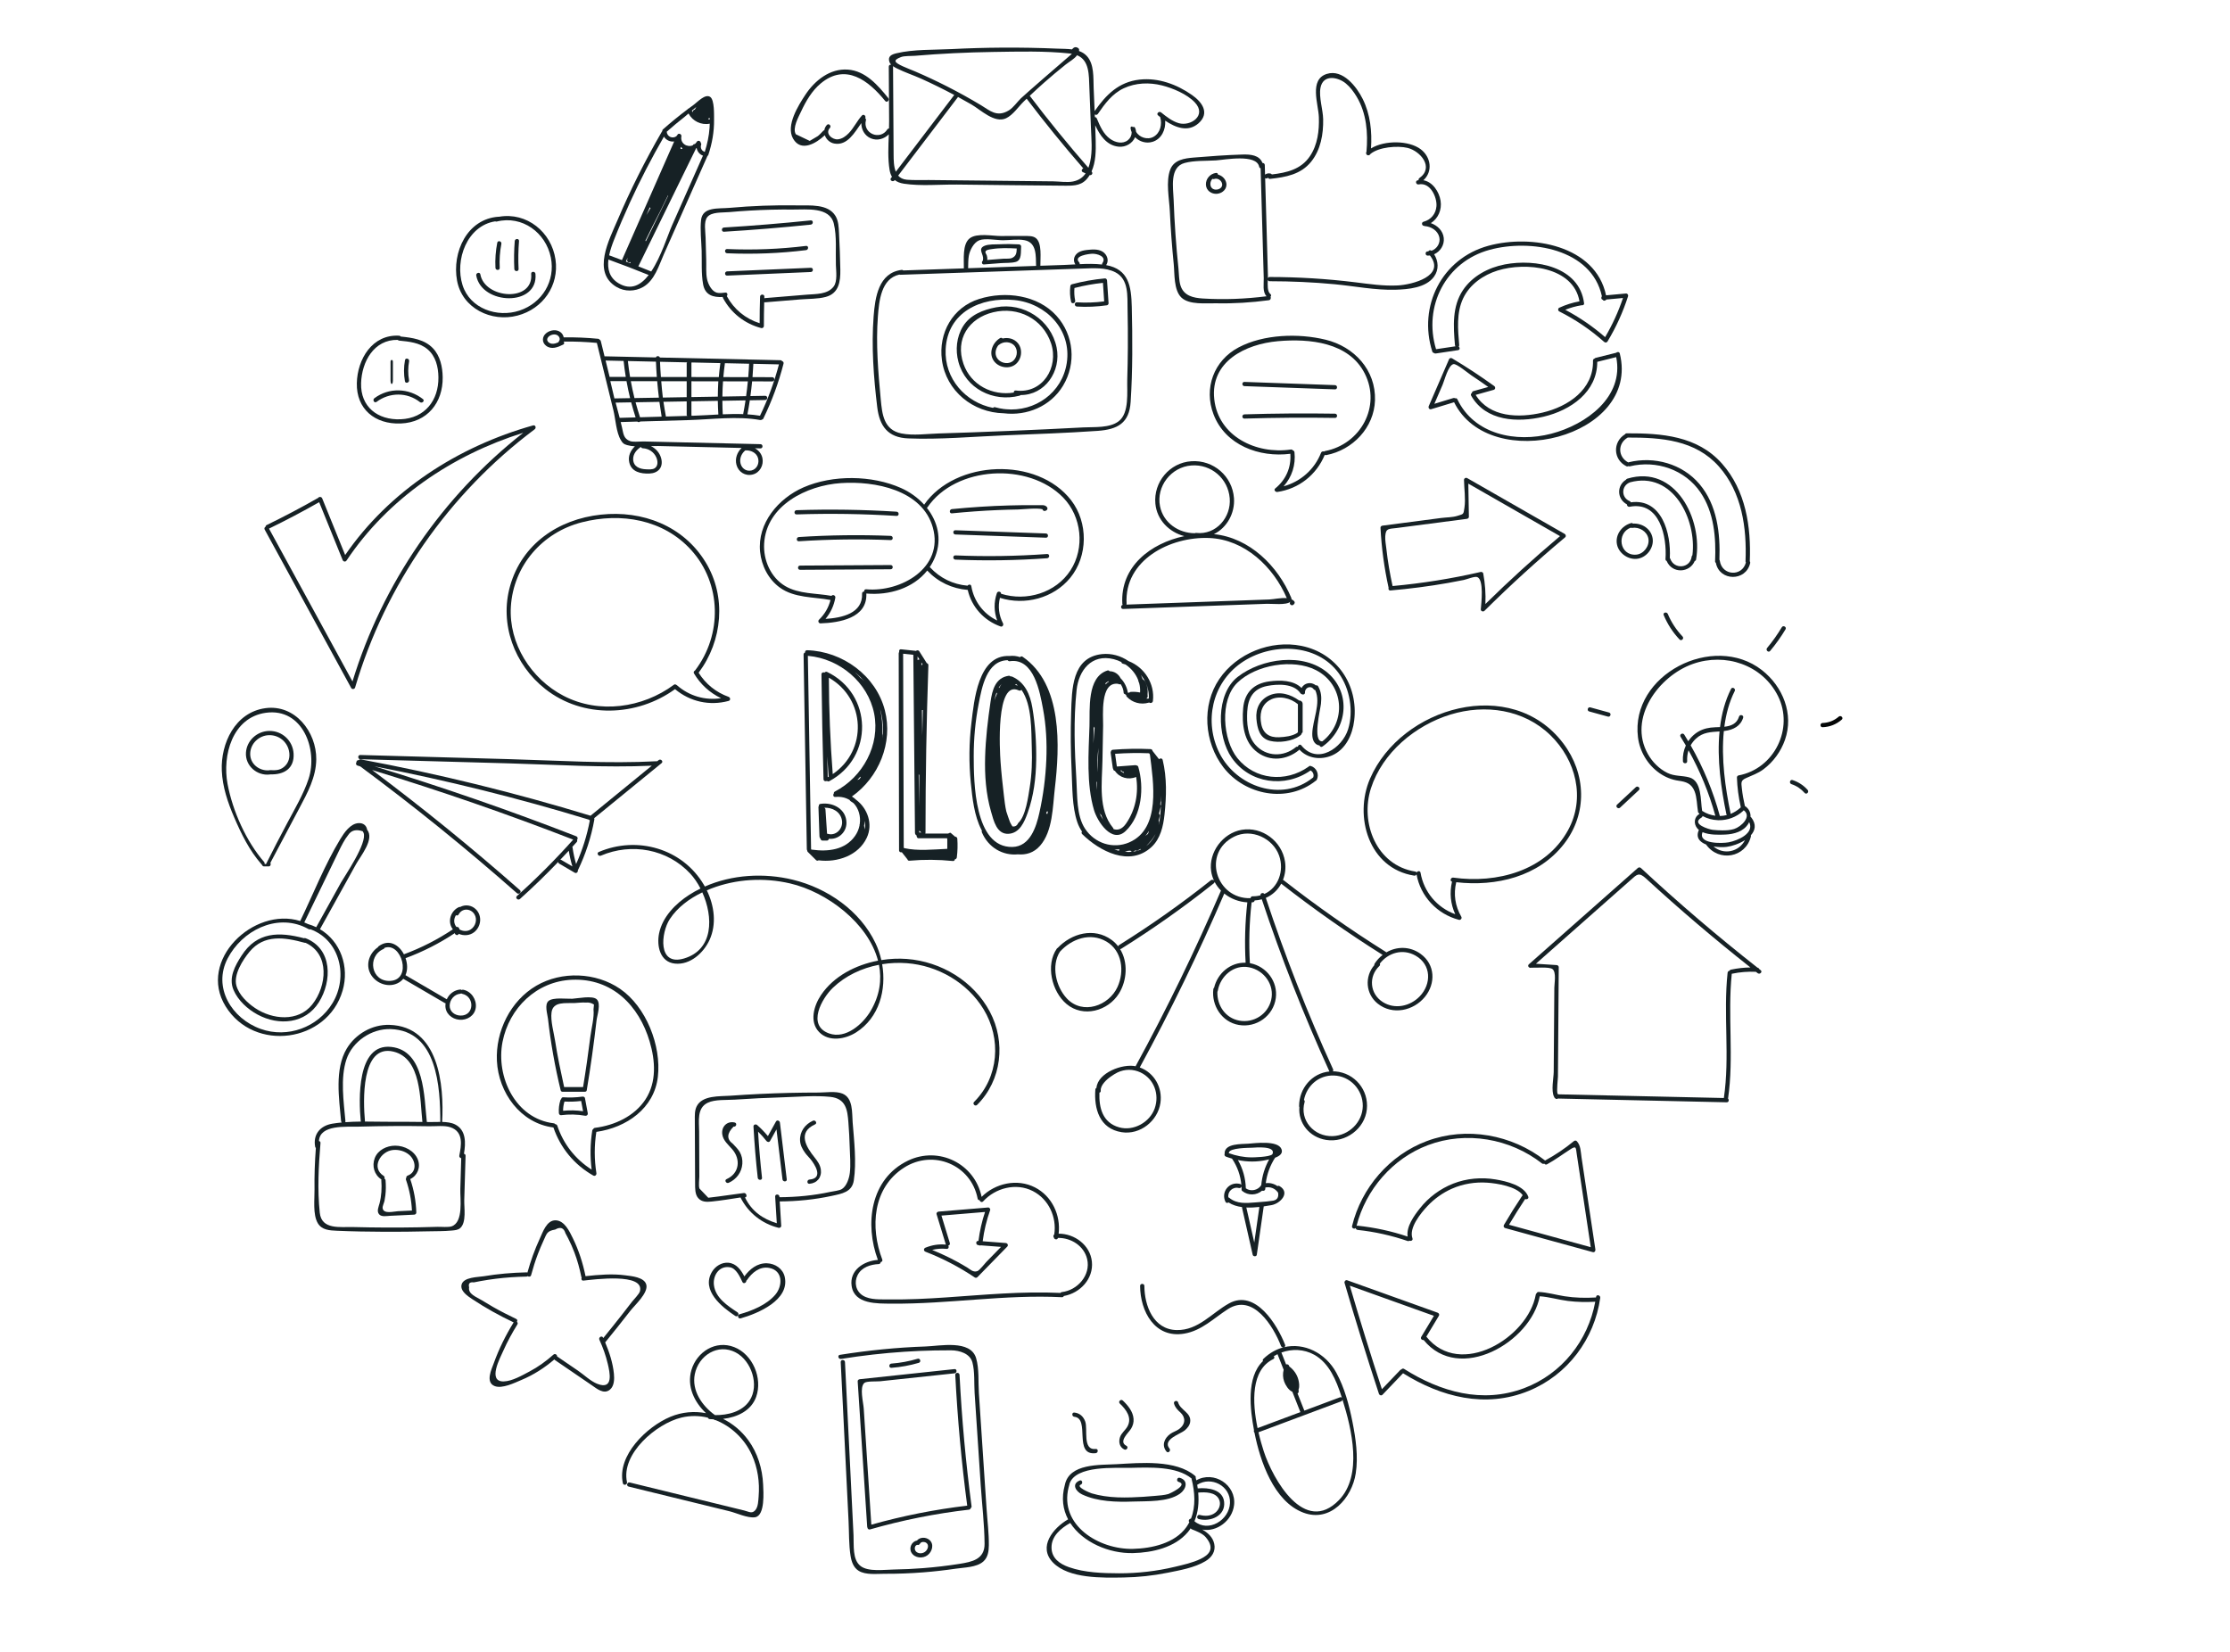 <?xml version="1.0" encoding="UTF-8" standalone="no"?>
<!-- Created with Inkscape (http://www.inkscape.org/) -->
<svg id="svg2" xmlns:rdf="http://www.w3.org/1999/02/22-rdf-syntax-ns#" xmlns="http://www.w3.org/2000/svg" xml:space="preserve" height="380" viewBox="0 0 513 380" width="513" version="1.1" xmlns:cc="http://creativecommons.org/ns#" xmlns:dc="http://purl.org/dc/elements/1.1/"><g id="g10" transform="matrix(1.25,0,0,-1.25,0,380)"><g id="g4618" transform="matrix(.436 0 0 .432 14.976 -18.527)"><g fill="#162125"><path id="path18" d="m251.36 454.7c-0.112 0.098-0.23 0.161-0.349 0.198-0.243 0.186-0.568 0.233-0.9-0.016-13.254-9.919-31.645-12.546-46.576-4.712-13.754 7.216-23.191 22.267-22.248 37.962 1.045 17.394 13.202 31.613 29.939 35.955 16.52 4.286 34.454 1.232 46.172-11.808 12.908-14.365 13.164-36.12 1.614-51.343-0.436-0.204-0.739-0.701-0.423-1.237 2.77-4.686 6.639-8.222 11.417-10.541-6.741-1.034-13.413 0.899-18.646 5.542zm21.832-4.971c-5.38 1.963-9.637 5.458-12.655 10.27 10.116 13.586 11.847 32.392 2.936 47.107-9.385 15.497-26.606 22.153-44.194 20.244-17.964-1.95-33.294-12.496-38.309-30.363-4.563-16.257 1.769-33.509 14.854-43.922 15.915-12.665 38.642-11.826 54.758-0.051 6.336-5.352 14.557-7.213 22.61-5.021 0.907 0.247 0.8 1.444 0 1.736"/><path id="path20" d="m579.09 372.72c-1.108 0.156-1.59-1.489-0.542-1.713-1.083-4.794-0.631-9.493 1.36-13.879-7.689 2.818-13.262 9.501-14.647 17.69-0.157 0.928-1.32 0.77-1.65 0.071-0.092 0.203-0.273 0.364-0.577 0.412-16.466 2.632-23.361 20.878-18.699 35.493 4.827 15.133 18.671 26.793 33.569 31.397 14.661 4.53 30.954 2.202 42.156-8.783 10.831-10.622 14.902-26.859 7.428-40.55-9.44-17.288-30.036-22.731-48.398-20.138zm46.403 57.209c-21.821 29.1-68.389 15.596-81.546-15.045-6.888-16.043-0.591-38.25 18.609-41.318 0.488-0.079 0.844 0.204 1.014 0.56 1.674-9.391 8.664-16.936 17.883-19.384 0.761-0.202 1.407 0.638 1.016 1.322-2.623 4.584-3.353 9.561-2.14 14.7 16.832-1.944 34.75 2.33 45.51 16.323 9.955 12.945 9.335 29.933-0.346 42.842"/><path id="path22" d="m602.61 224.84c2.18 3.719 4.45 7.377 6.822 10.977 0.636-0.335 1.607 0.126 1.303 0.974-1.735 4.831-9.257 6.581-13.756 7.348-6.014 1.026-12.268 0.471-17.951-1.78-5.504-2.179-10.394-5.873-14.041-10.533-2.43-3.105-5.819-7.783-5.17-12.019-6.874 2.332-13.884 3.86-21.106 4.631-0.194 0.021-0.343-0.027-0.472-0.098 3.915 15.451 15.145 28.694 30.151 34.412 16.085 6.128 34.695 2.823 48.11-7.77 0.325-0.256 0.697-0.25 1-0.11 0.245-0.337 0.681-0.536 1.151-0.28 3.524 1.928 6.624 4.317 9.985 6.47 2.427 1.554 2.153 0.539 2.554-2.07 0.452-2.939 0.878-5.883 1.316-8.825 1.536-10.295 3.072-20.59 4.607-30.885l-34.503 9.558zm36.459-10.554c-1.316 8.825-2.633 17.65-3.949 26.476-0.634 4.249-1.268 8.498-1.902 12.748-0.363 2.436-0.287 5.037-1.991 6.93-0.346 0.384-0.916 0.298-1.273 0-3.795-3.162-7.805-5.875-12.13-8.246-0.021 0.019-0.027 0.042-0.051 0.061-13.93 10.999-33.107 14.557-49.861 8.232-15.761-5.949-27.608-19.901-31.548-36.177-0.231-0.956 0.979-1.436 1.519-0.871 0.07-0.386 0.338-0.748 0.828-0.801 7.224-0.771 14.233-2.354 21.099-4.722 0.323-0.111 0.581-0.028 0.772 0.139 0.637-0.301 1.572 0.162 1.271 0.995-1.607 4.438 3.518 10.73 6.291 13.71 2.91 3.128 6.444 5.693 10.349 7.435 4.697 2.096 9.904 2.939 15.027 2.565 3.874-0.283 12.207-1.526 14.878-5.341-0.075-0.059-0.149-0.118-0.21-0.21-2.704-4.08-5.28-8.231-7.735-12.466-0.292-0.503-0.024-1.167 0.537-1.322l36.972-10.242c0.722-0.201 1.204 0.454 1.107 1.107"/><path id="path24" d="m608.97 155.22c-17.653-6.695-35.322-1.568-50.653 8.212-0.457 0.291-0.889 0.101-1.13-0.241-0.173-0.022-0.347-0.087-0.502-0.251l-7.727-8.157c-4.748 14.627-9.264 29.326-13.547 44.096 11.831-4.28 23.661-8.56 35.492-12.84-1.785-2.993-3.571-5.986-5.356-8.98-0.456-0.765 0.35-1.467 1.02-1.309 14.987-18.683 45.372-0.939 49.019 18.622 4.022-0.274 7.896-1.491 11.894-1.995 3.836-0.483 7.675-0.544 11.531-0.33-3.021-16.543-14.107-30.784-30.041-36.827zm30.406 38.939c-0.015-0.1-0.038-0.199-0.052-0.299-4.449-0.265-8.874-0.17-13.285 0.524-3.67 0.579-7.207 1.646-10.934 1.826-0.437 0.021-0.707-0.223-0.814-0.536-0.189-0.097-0.335-0.281-0.385-0.567-3.207-18.401-31.965-35.97-46.195-17.935 1.766 2.962 3.533 5.924 5.299 8.886 0.317 0.532-0.003 1.129-0.537 1.323-12.729 4.604-25.457 9.208-38.185 13.813-0.655 0.237-1.287-0.485-1.107-1.107 4.572-15.837 9.411-31.592 14.518-47.265 0.202-0.621 1.018-0.91 1.504-0.397 2.892 3.053 5.784 6.106 8.676 9.158 16.107-10.142 34.779-15.057 53.058-7.509 16.429 6.785 27.739 22.113 30.174 39.607 0.158 1.133-1.576 1.623-1.735 0.478"/><path id="path26" d="m114.44 456.28c-11.747 21.706-23.494 43.413-35.241 65.119 7.184 3.521 14.239 7.276 21.175 11.261 3.302-8.215 6.604-16.431 9.905-24.646 0.289-0.718 1.192-0.901 1.645-0.215 17.511 26.477 44.59 44.913 74.596 54.432-34.13-27.07-59.447-64.226-72.08-105.95zm76.209 109.08c-31.736-9.018-60.6-27.78-79.299-55.211-3.234 8.046-6.468 16.092-9.701 24.138-0.321 0.797-1.382 0.734-1.708 0.197-7.112-4.101-14.351-7.955-21.724-11.566-0.328-0.161-0.446-0.426-0.443-0.697-0.407-0.219-0.683-0.708-0.399-1.233 12.175-22.496 24.349-44.992 36.524-67.488 0.377-0.696 1.434-0.507 1.645 0.215 12.733 43.678 39.497 82.563 75.797 110 0.761 0.575 0.366 1.946-0.693 1.645"/><path id="path28" d="m696.25 333.51c-0.31-0.066-0.49-0.248-0.578-0.467-0.385-0.072-0.746-0.34-0.798-0.829-1.896-17.753 1.017-35.701-1.581-53.381-23.292 0.524-46.584 1.047-69.876 1.57-0.072 0.049-0.143 0.097-0.215 0.146-0.041 0.027-0.08 0.029-0.12 0.049-0.431 1.798 0.17 6.24 0.179 7.386 0.014 1.941 0.028 3.882 0.042 5.823 0.033 4.528 0.066 9.057 0.099 13.585 0.066 9.057 0.132 18.114 0.198 27.172 0.004 0.509-0.416 0.868-0.9 0.9-2.917 0.188-5.833 0.377-8.75 0.565 7.35 6.556 14.7 13.112 22.049 19.668 3.958 3.53 7.916 7.061 11.874 10.591 1.98 1.765 3.959 3.53 5.938 5.296 2.826 2.521 3.552 3.606 6.664 0.716 14.191-13.176 28.898-25.782 44.039-37.854-2.776-0.034-5.525-0.348-8.264-0.936zm12.587-0.224c-0.211 0.167-0.42 0.337-0.631 0.504-0.105 0.288-0.347 0.517-0.715 0.571-16.99 13.474-33.411 27.633-49.228 42.467-0.369 0.347-0.9 0.333-1.273 0l-46.011-41.041c-0.786-0.701 0.19-1.794 1.022-1.42 0.021-0.002 0.036-0.014 0.059-0.016 1.685-0.108 7.49 0.446 8.866-0.573 1.749-1.295 0.824-6.125 0.81-7.948-0.044-6.146-0.089-12.292-0.134-18.438-0.042-5.822-0.085-11.644-0.127-17.467-0.018-2.426-1.197-8.123 0.173-10.616 0.054-0.229 0.184-0.432 0.396-0.556 0.022-0.024 0.039-0.054 0.062-0.076 0.353-0.339 0.801-0.315 1.146-0.07 23.745-0.533 47.49-1.067 71.234-1.601 0.912-0.02 1.095 1.079 0.572 1.566 2.548 17.634-0.237 35.499 1.576 53.202 0.033 0.003 0.06-0.007 0.095 0.001 3.346 0.718 6.696 0.972 10.103 0.823 0.245-0.194 0.488-0.391 0.733-0.584 0.899-0.711 2.181 0.555 1.272 1.272"/><path id="path30" d="m388.2 493.65c0.104 0.947-1.414 1.3-1.761 0.279-1.334-3.927-1.257-7.897 0.125-11.67-5.8 2.788-9.836 8.199-10.924 14.632-0.147 0.872-1.191 0.79-1.591 0.198-6.157 0.536-11.592 3.232-15.794 7.777-0.056 0.06-0.117 0.087-0.176 0.127 0.935 1.407 1.748 2.934 2.385 4.614 2.854 7.529 0.919 14.903-3.578 20.63 0.093 0.063 0.182 0.142 0.255 0.252 11.926 17.592 42.599 19.33 57.252 4.168 7.852-8.124 9.256-21.473 3.119-31.025-6.183-9.625-18.633-13.383-29.312-9.982zm-56.946 1.904c-0.64 0.059-0.909-0.468-0.839-0.967-0.457 0.01-0.908-0.276-0.881-0.864 0.381-8.493-8.584-10.343-15.437-10.788 2.15 2.607 3.541 5.589 4.151 9.025 0.18 1.013-1.18 1.499-1.616 0.777-6.497 1.211-13.764 0.728-19.556 4.193-6.124 3.664-9.274 11.115-8.882 18.077 0.92 16.318 18.008 24.799 32.365 25.781 14.295 0.978 34.38-2.852 38.843-18.915 4.768-17.155-13.455-27.662-28.148-26.319zm86.548 37.899c-14.323 18.749-48.867 17.257-62.064-1.85-2.675 2.974-6.057 5.423-9.793 7.099-12.262 5.502-28.82 5.691-41.129 0.267-10.615-4.678-19.547-15.287-18.327-27.435 0.596-5.933 3.473-11.718 8.35-15.268 6.143-4.472 14.206-3.916 21.363-5.274-0.821-3.246-2.4-5.999-4.861-8.422-0.544-0.535-0.149-1.562 0.636-1.536 7.95 0.258 19.827 2.219 19.357 12.689-0.001 0.01-0.006 0.017-0.007 0.027 9.7-0.866 19.814 2.258 25.716 9.783 4.534-4.874 10.473-7.707 17.093-8.254 1.627-7.245 6.849-13.066 13.883-15.574 0.791-0.282 1.347 0.677 1.017 1.322-1.786 3.495-2.203 7.179-1.306 10.885 10.536-3.356 22.619-0.16 29.679 8.523 7.518 9.245 7.607 23.575 0.393 33.018"/><path id="path32" d="m341.6 505.88c-12.743-0.078-25.486-0.155-38.229-0.233-1.158-0.007-1.161-1.807 0-1.8 12.743 0.078 25.486 0.155 38.229 0.233 1.158 0.007 1.161 1.807 0 1.8"/><path id="path34" d="m341.6 518.31c-12.926 0.513-25.844 0.347-38.751-0.5-1.15-0.076-1.159-1.876 0-1.8 12.907 0.847 25.825 1.013 38.751 0.5 1.158-0.046 1.156 1.754 0 1.8"/><path id="path36" d="m344.1 528.61c-14.062 0.889-28.137 1.102-42.219 0.637-1.156-0.038-1.161-1.838 0-1.8 14.082 0.465 28.157 0.252 42.219-0.637 1.157-0.074 1.152 1.727 0 1.8"/><path id="path38" d="m407.64 510.58c-12.896-0.939-25.805-1.136-38.724-0.59-1.158 0.049-1.156-1.751 0-1.8 12.919-0.546 25.828-0.349 38.724 0.59 1.148 0.084 1.157 1.885 0 1.8"/><path id="path40" d="m407.14 519.33c-12.74 0.458-25.481 0.915-38.221 1.372-1.158 0.042-1.156-1.758 0-1.8 12.74-0.457 25.481-0.915 38.221-1.372 1.159-0.041 1.157 1.759 0 1.8"/><path id="path42" d="m407.54 530.62c-0.889 1.021-2.184 0.736-3.456 0.759-4.182 0.078-8.374 0.004-12.553-0.113-8.048-0.226-16.077-0.768-24.088-1.558-1.142-0.113-1.154-1.914 0-1.8 6.408 0.632 12.828 1.114 19.262 1.388 2.895 0.124 5.791 0.208 8.688 0.255 1.46 0.024 8.12 0.754 10.283 0.103 0.011-0.029 0.008-0.055 0.022-0.084 0.037-0.075 0.074-0.151 0.11-0.226 0.214-0.438 0.836-0.553 1.232-0.323 0.106 0.062 0.212 0.124 0.318 0.185 0.529 0.308 0.557 0.982 0.182 1.414"/><path id="path44" d="m656.24 510.3c-7.063-0.488-8.348 9.192-2.263 11.505 0.165-0.084 0.351-0.135 0.573-0.098 3 0.499 6.304-1.45 6.888-4.557 0.588-3.126-1.987-6.629-5.198-6.85zm6.982 6.979c-0.646 4.009-4.427 6.478-8.27 6.258-0.195 0.194-0.469 0.307-0.817 0.212-3.886-1.062-6.782-4.98-5.959-9.086 0.788-3.939 5.048-6.835 9.003-6.044 3.827 0.765 6.665 4.801 6.043 8.66"/><path id="path46" d="m680.02 510.06c-0.159-0.141-0.283-0.332-0.315-0.588-0.639-5.075-7.444-5.594-9.052-0.858-0.04 0.12-0.103 0.213-0.172 0.297 0.579 10.386-3.353 25.475-16.454 23.693-0.088 0.22-0.256 0.413-0.522 0.524-3.63 1.514-3.539 6.532 0.115 7.955 0.023 0.009 0.035 0.027 0.057 0.037 18.085 4.933 28.238-15.773 26.343-31.06zm-27.496 32.618c-0.27-0.083-0.444-0.251-0.539-0.45-3.98-2.478-3.85-8.209 0.392-10.508-0.024-0.539 0.424-1.148 1.123-1.011 12.836 2.505 15.81-12.953 15.154-22.285-0.029-0.418 0.191-0.679 0.483-0.794 2.335-5.555 9.753-5.128 11.857-0.029 0.267 0.062 0.496 0.246 0.56 0.613 2.967 16.875-8.6 40.696-29.03 34.464"/><path id="path48" d="m691.58 507.74c-0.022 0.166-0.084 0.289-0.162 0.389 0.41 11.213-0.935 23.332-8.405 32.236-7.251 8.643-19.057 11.965-29.869 9.309-0.075-0.019-0.125-0.058-0.186-0.088-4.407 2.302-4.595 8.109-0.231 10.604 14.128 0.039 28.531-1.01 38.486-12.341 9.726-11.07 11.799-26.15 11.226-40.369-0.009-0.218 0.061-0.381 0.159-0.516-1.602-6.21-10.155-5.629-11.018 0.776zm12.659-0.257c0.593 14.725-1.688 30.203-11.753 41.639-10.389 11.804-25.447 12.931-40.212 12.868-0.36-0.002-0.594-0.184-0.73-0.424-5.218-3.239-5.016-10.756 0.593-13.586 0.322-0.163 0.624-0.11 0.867 0.036 0.172-0.091 0.376-0.137 0.618-0.078 11.187 2.748 23.236-1.404 29.774-11.058 5.794-8.559 6.628-19.353 6.201-29.389-0.014-0.329 0.129-0.554 0.331-0.695 1.49-7.857 12.733-8.029 14.482-0.061 0.067 0.305-0.017 0.557-0.171 0.748"/><path id="path50" d="m77.943 378.5h-0.551c-0.037 0-0.074 0.668-0.144 0.749-7.677 8.833-13.399 21.9-15.545 33.362-2.264 12.089 1.973 28.358 16.182 30.335 15.596 2.17 22.032-15.802 18.033-28.117-2.1-6.468-5.938-13-9.094-18.996-2.961-5.62-5.92-11.33-8.88-17.33zm21.204 44.614c0.119 11.621-8.918 23.547-21.513 21.787-12.743-1.78-18.867-14.981-18.359-26.637 0.303-6.952 2.543-13.597 5.255-19.945 3.022-7.072 6.368-14.006 11.444-19.847 0.089-0.102 0.186-0.265 0.285-0.313 0.11-0.313 0.38-0.659 0.812-0.659h1.986c0.815 0 1.044 0.978 0.713 1.506 4.082 7.753 8.166 15.552 12.244 23.306 3.441 6.542 7.055 13.211 7.133 20.802"/><path id="path52" d="m85.463 419.83c-1.827-1.473-3.606-1.415-5.851-1.321-0.16 0.007-0.293-0.027-0.409-0.082-4.114-0.305-7.997 2.681-7.942 7.058 0.055 4.362 3.769 7.891 8.082 7.924 4.03 0.032 7.418-2.72 8.281-6.638 0.582-2.642-0.073-5.258-2.161-6.941zm4.117 5.726c-0.308 5.436-4.757 9.71-10.237 9.653-5.14-0.053-9.551-4.058-9.874-9.25-0.346-5.577 4.632-9.953 10.073-9.309 0.068 0.008 0.118 0.039 0.178 0.058 5.749-0.205 10.225 2.427 9.86 8.848"/><path id="path54" d="m160.02 313.95c-2.383 0.063-4.572 1.673-4.564 4.205 0.008 2.477 1.936 4.878 4.453 5.093 0.175 0.015 0.314 0.079 0.436 0.16 0.1-0.085 0.221-0.155 0.385-0.189 5.373-1.092 5.201-9.426-0.71-9.269zm-29.593 14.777c-8.152-0.479-9.974 10.469-2.9 13.586 0.257 0.113 0.394 0.291 0.444 0.488 7.129 2.634 11.845-13.522 2.456-14.074zm27.676 27.98c0.385-0.212 0.888-0.177 1.148 0.328 1.409 2.748 5.01 2.677 6.633 0.118 1.39-2.191 0.515-5.276-1.674-6.596-1.412-0.851-3.214-0.714-4.618 0.095-0.031 0.122-0.07 0.256-0.115 0.41-0.135 0.455-0.673 0.788-1.134 0.633-0.135 0.162-0.273 0.323-0.383 0.505-0.893 1.481-0.698 3.177 0.143 4.507zm3.105-31.752c-0.263 0.053-0.486-0.006-0.667-0.122-0.143 0.149-0.352 0.239-0.632 0.215-2.548-0.217-4.684-1.897-5.671-4.159-5.81 3.423-11.619 6.846-17.429 10.269 0.963 2.178 0.859 4.842 0.032 7.248 7.346 2.748 14.273 6.297 20.775 10.665 0.112-0.762 1.21-1.225 1.629-0.373 0.014 0.029 0.025 0.051 0.038 0.079 2.078-0.92 4.603-0.781 6.473 0.674 3.007 2.341 3.526 6.961 0.807 9.728-1.845 1.878-4.595 2.176-6.677 1.03-0.174 0.031-0.359 0.029-0.554-0.062-3.343-1.548-4.876-5.92-2.784-9.09 0.083-0.126 0.176-0.242 0.267-0.361-6.473-4.363-13.335-7.912-20.672-10.639-2.087 4.06-6.305 6.686-10.669 3.42-0.157-0.118-0.245-0.265-0.304-0.419-3.301-2.253-5.064-6.597-3.534-10.485 1.753-4.452 7.308-6.974 11.72-4.907 1.058 0.496 1.88 1.17 2.514 1.955l17.526-10.326c0.118-0.069 0.233-0.104 0.345-0.119-0.041-0.262-0.073-0.528-0.084-0.798-0.137-3.427 2.639-5.941 5.924-6.203 3.276-0.261 6.438 1.728 6.89 5.12 0.458 3.425-1.841 6.964-5.263 7.66"/><path id="path56" d="m534.7 435.96c-2.453-8.045-12.985-15.353-19.746-6.919-0.54 0.674-1.378 0.134-1.475-0.555-0.269 0.074-0.568 0.048-0.835-0.175-5.146-4.289-12.481-4.173-17.042 0.937-3.402 3.811-3.745 9.339-3.491 14.206 0.304 5.817 2.575 9.778 8.459 10.927 4.382 0.856 11.221 1.096 13.988-3.102 0.13-0.198 0.304-0.301 0.486-0.357 0.535-0.4 1.494-0.184 1.45 0.669-0.103 2.026 2.393 3.171 3.646 1.402 0.182-0.257 0.431-0.366 0.683-0.384 2.534-5.607-1.191-12.858-1.261-18.664-0.03-2.46 0.831-4.586 3.065-4.938 0.18-0.484 0.69-0.827 1.229-0.449 10.478 7.358 12.326 22.614 2.289 31.343-10.236 8.902-28.018 6.252-38.099-1.694-9.265-7.303-8.69-25.433-2.49-34.425 7.606-11.029 22.527-13.058 33.256-5.415 0.007 0.004 0.009 0.011 0.016 0.016 1.051-0.549 1.608-1.922 1.098-3.032-0.052-0.028-0.106-0.041-0.156-0.082-13.113-10.607-32.315-3.738-39.37 10.479-6.622 13.343-3.172 29.737 9.135 38.417 12.292 8.67 31.811 8.684 41.237-4.419 4.678-6.502 6.27-16.105 3.928-23.786zm-19.692 35.481c-12.975 2.649-27.294-3.141-34.696-14.134-7.564-11.234-6.382-26.967 1.735-37.591 9.103-11.914 27.011-15.406 38.988-5.726 0.164 0.066 0.317 0.178 0.422 0.388 1.147 2.287-0.06 5.188-2.541 5.907-0.423 0.122-0.752-0.052-0.939-0.332-0.025-0.015-0.049-0.015-0.073-0.032-9.527-6.786-22.551-5.622-29.963 3.723-6.132 7.733-7.607 24.726 0.045 32.158 7.814 7.589 23.466 10.304 33.115 5.327 12.021-6.2 12.973-22.251 2.738-30.346-4.324-0.361-0.82 13.811-0.605 16.018 0.271 2.778 0.178 4.99-1.193 7.421-0.235 0.416-0.634 0.495-0.987 0.386-1.93 1.715-4.971 1.069-6.004-1.127-3.362 3.41-9.063 3.447-13.611 2.84-6.576-0.878-10.467-4.767-11.049-11.402-0.595-6.786 0.198-14.489 6.048-18.845 5.451-4.058 12.431-3.243 17.479 0.964 0.09 0.076 0.145 0.159 0.193 0.243 3.464-3.833 9.044-4.555 13.766-2.507 5.848 2.534 8.671 8.91 9.384 14.903 1.789 15.033-7.245 28.701-22.252 31.764"/><path id="path58" d="m498.03 438.13c-0.742 3.801-0.218 7.954 3.498 10.163 3.856 2.292 8.97 0.852 11.97-1.695v-11.903c0-0.141-0.337-0.249-0.319-0.37-2.196-1.358-5.083-1.696-7.637-1.81-4.054-0.181-6.726 1.592-7.512 5.615zm17.468 8.565c0 1.077-0.945 1.554-1.48 1.471-3.533 2.606-8.15 4.09-12.41 2.263-4.206-1.804-6.008-5.703-5.619-10.098 0.356-4.023 1.311-8.24 5.714-9.345 3.868-0.971 9.467-0.192 12.659 2.187 0.349 0.261 0.789 0.648 0.711 0.99 0.037 0.161 0.425 0.329 0.425 0.532v12"/><path id="path60" d="m564.92 322.14c-4.029-4.229-10.485-5.677-15.579-2.437-5.524 3.512-6.128 10.943-1.446 15.37 0.328 0.31 0.331 0.688 0.17 0.992 3.53 4.671 9.689 6.516 15.087 3.424 6.738-3.859 6.759-12.11 1.768-17.349zm-65.58 43.619c-0.494 0.742-1.801 0.343-1.622-0.584-1.04-0.28-2.155-0.429-3.348-0.41-0.541 0.009-0.819-0.381-0.855-0.799-14.57-0.499-20.698 19.312-6.888 26.227 7.22 3.616 16.349-0.67 18.943-8.104 2.254-6.46-0.397-13.735-6.23-16.33zm2.854-45.243c-1.444-6.029-7.337-9.825-13.413-8.717-5.952 1.086-9.456 6.527-9.273 12.269 0.074 0.097 0.133 0.217 0.158 0.372 1.039 6.212 6.649 11.382 13.26 10.068 6.383-1.268 10.813-7.547 9.268-13.992zm26.416-32.092c6.995-0.194 12.367-6.14 12.27-13.029-0.096-6.855-5.853-12.552-12.693-12.802-7.916-0.288-14.083 6.798-11.857 14.543 0.112 0.389-0.033 0.692-0.274 0.885 1.156 5.94 6.116 10.583 12.554 10.403zm-81.595 1.331c5.776-2.726 8.111-9.372 6.041-15.338-2.054-5.915-8.906-9.811-15.007-8.082-7.066 2.002-8.57 8.435-8.326 14.784 0.344 0.086 0.614 0.351 0.561 0.819-0.259 2.304 2.58 4.896 4.259 6.047 0.907 0.622 1.842 1.268 2.837 1.744 3.091 1.477 6.567 1.473 9.635 0.026zm-9.656 36.395c-3.647-8.056-14.726-12.075-21.396-4.905-4.658 5.007-6.654 13.974-2.927 19.902 4.963 5.508 12.827 8.372 19.659 4.324 6.67-3.952 7.651-12.722 4.664-19.321zm127.96 14.071c-4.568 3.346-10.123 3.235-14.504 0.645-0.061 0.076-0.125 0.151-0.221 0.211-14.885 9.421-29.26 19.591-43.086 30.507-0.101 0.08-0.208 0.127-0.315 0.161 0.933 2.386 1.274 5.071 0.858 7.821-1.302 8.619-9.581 15.012-18.305 13.507-7.952-1.372-14.012-9.6-12.87-17.609 0.201-1.407 0.616-2.73 1.182-3.966-0.32 0.314-0.86 0.449-1.305 0.092-12.386-9.941-25.311-19.147-38.744-27.617-0.22-0.138-0.333-0.327-0.383-0.526-0.782 1.023-1.696 1.961-2.788 2.759-7.418 5.421-16.868 2.805-22.751-3.449-0.134-0.065-0.262-0.155-0.364-0.303-4.763-6.925-2.174-18.229 4.096-23.557 7.052-5.991 17.557-2.991 22.142 4.458 3.441 5.591 3.902 13.364 0.46 18.94 0.159-0.009 0.324 0.015 0.497 0.124 13.563 8.552 26.603 17.862 39.108 27.898 0.223 0.179 0.311 0.391 0.306 0.598 0.705-1.375 1.622-2.619 2.693-3.715-10.826-25.436-22.82-50.347-35.955-74.67-0.03-0.055-0.031-0.108-0.049-0.162-5.539 1.19-16.006-2.777-16.55-9.198-0.248-0.136-0.446-0.369-0.473-0.724-0.607-8.179 1.761-16.691 11.096-18.176 7.827-1.246 15.252 4.788 16.371 12.46 0.955 6.541-2.6 12.886-8.717 15.125 13.025 24.134 24.924 48.847 35.675 74.076 2.728-2.213 6.172-3.557 9.73-3.745-0.96-8.564-1.201-17.12-0.727-25.723-6.366 0.246-11.837-4.454-13.295-10.628-0.173-0.143-0.304-0.346-0.336-0.618-0.822-6.977 3.575-14.005 10.734-15.26 7.497-1.314 14.633 3.898 15.639 11.421 0.936 7.008-3.85 13.486-10.763 14.866-0.057 0.011-0.113 0.014-0.17 0.025-0.488 8.67-0.249 17.291 0.718 25.921 0.152 0.01 0.304 0.004 0.456 0.018 0.494 0.044 0.763 0.406 0.832 0.794 1.053 0.047 2.061 0.211 3.018 0.476 8.195-24.93 17.712-49.39 28.527-73.301 0.009-0.019 0.023-0.027 0.033-0.045-7.395-0.691-12.816-7.206-12.818-14.765-0.001-0.171 0.047-0.309 0.114-0.43-0.545-6.781 4.224-12.822 11.306-13.957 8.214-1.318 16.329 4.758 17.178 13.044 0.839 8.186-5.067 15.463-13.303 16.14-0.349 0.029-0.689 0.025-1.031 0.028 0.16 0.248 0.227 0.56 0.075 0.894-10.77 23.812-20.233 48.174-28.389 73.002 2.817 1.219 5.067 3.377 6.507 6.05 13.748-10.842 28.021-20.967 42.807-30.345-1.295-1.016-2.453-2.259-3.385-3.726-0.14-0.219-0.158-0.432-0.114-0.623-4.155-4.842-3.728-12.248 1.435-16.413 6.234-5.03 15.113-3.067 19.922 2.902 4.598 5.708 4.358 13.775-1.804 18.288"/><path id="path62" d="m184.93 614.28c-9.393-3.137-20.877 0.819-24.029 10.819-3.384 10.732 1.907 25.326 13.787 27.198 0.176-0.099 0.389-0.147 0.64-0.084 10.803 2.716 20.74-4.775 22.84-15.343 1.981-9.97-3.639-19.385-13.238-22.59zm15.199 21.741c-1.677 11.698-12.137 20.308-23.839 18.23-0.044 0.004-0.078 0.021-0.127 0.018-13.372-0.875-19.787-15.176-17.59-27.222 2.15-11.787 14.435-17.854 25.546-14.888 10.722 2.862 17.593 12.813 16.01 23.862"/><path id="path64" d="m191.67 629.93c-0.103 1.144-1.904 1.155-1.801 0 1.095-12.245-19.603-10.711-21.46-0.219-0.202 1.138-1.936 0.656-1.736-0.479 2.241-12.655 26.258-13.424 24.997 0.698"/><path id="path66" d="m177.28 642.71c0.217 1.132-1.517 1.616-1.736 0.478-0.681-3.548-0.945-7.105-0.762-10.715 0.059-1.153 1.86-1.16 1.8 0-0.175 3.448 0.046 6.844 0.698 10.237"/><path id="path68" d="m184.73 643.91c0.092 1.155-1.709 1.149-1.8 0-0.315-3.978-0.375-7.951-0.18-11.937 0.056-1.153 1.857-1.16 1.8 0-0.195 3.986-0.136 7.959 0.18 11.937"/><path id="path70" d="m134.8 567.98c-9.776-0.419-17.036 5.351-16.728 15.414 0.277 9.045 5.38 18.609 15.464 18.404 0.144-0.163 0.342-0.286 0.608-0.311 4.175-0.407 8.627-0.837 11.95-3.66 3.502-2.974 4.559-7.525 4.617-11.941 0.128-9.809-5.682-17.468-15.911-17.906zm13.573 30.275c-3.536 3.723-8.685 4.475-13.561 4.965-0.144 0.198-0.363 0.344-0.673 0.362-11.367 0.659-17.627-9.989-17.867-20.188-0.259-11.035 7.62-17.64 18.528-17.214 11.218 0.437 17.862 8.898 17.711 19.706-0.061 4.358-1.041 9.107-4.138 12.369"/><path id="path72" d="m144.18 576.57c-6.006 4.762-14.347 5.022-20.507 0.366-0.913-0.689-0.017-2.253 0.908-1.554 5.465 4.13 12.905 4.214 18.326-0.085 0.898-0.712 2.18 0.553 1.273 1.273"/><path id="path74" d="m130.5 592.5v-8c0-2 1-2 1 0v8c0 1-1 1-1 0"/><path id="path76" d="m138.34 592.7c0.207 1.132-1.528 1.618-1.736 0.478-0.548-3.008-0.559-5.983-0.035-8.996 0.199-1.139 1.934-0.656 1.736 0.478-0.466 2.68-0.453 5.364 0.035 8.04"/><path id="path78" d="m106.02 319.28c-6.186-10.327-18.953-15.099-30.3-11.026-12.293 4.413-20.348 17.644-13.983 30.027 6.076 11.819 20.431 19.195 32.839 13.2 0.1-0.088 0.22-0.161 0.373-0.203 0.027-0.008 0.051-0.017 0.078-0.024 0.309-0.158 0.618-0.317 0.924-0.492 0.269-0.154 0.519-0.145 0.729-0.049 12.563-4.652 16.039-20.253 9.34-31.433zm4.495 68.352c0.602 1.134 1.301 2.208 2.098 3.221 1.299 2.031 3.336 2.565 6.103 1.62 0.071-0.074 0.13-0.16 0.189-0.246 0.035-0.161 0.1-0.296 0.204-0.391 1.719-4.346-8.061-18.556-9.522-21.215-3.485-6.342-6.97-12.683-10.455-19.025-1.1 0.535-2.263 0.99-3.495 1.346-0.512 0.256-1.031 0.474-1.551 0.686 3.215 6.696 6.429 13.391 9.644 20.087 1.639 3.415 3.254 6.843 4.918 10.245 0.604 1.234 1.186 2.478 1.867 3.672zm-0.242-63.038c2.928 10.162-0.867 20.959-9.558 26.148 5.071 9.227 10.141 18.454 15.212 27.681 1.968 3.581 7.907 10.71 4.684 14.721-0.249 1.791-1.661 2.906-3.602 2.796-3.5-0.198-6.094-4.103-7.702-6.78-6.588-10.962-11.401-23.383-16.928-34.923-19.688 6.182-43.47-16.775-31.512-36.33 12.084-19.762 43.018-15.485 49.406 6.687"/><path id="path80" d="m97.414 318.63c-5.934-7.486-16.78-6.397-24.035-1.519-3.266 2.197-6.876 5.649-7.956 9.618-1.257 4.619 2.661 10.879 5.53 14.384 6.212 7.59 14.925 6.163 23.32 3.845 0.143-0.039 0.271-0.043 0.387-0.022 10.302-4.789 8.966-18.468 2.754-26.306zm-2.772 28.275c-0.254 0.101-0.491 0.081-0.695-0.004-10.52 2.799-19.806 2.77-26.291-7.342-2.806-4.375-5.622-9.516-3.432-14.691 1.897-4.483 5.947-8.203 10.15-10.492 9.019-4.913 20.181-3.913 25.857 5.217 5.625 9.048 5.802 22.811-5.588 27.312"/><path id="path82" d="m238.14 278.29c-4.66-7.232-13.075-11.118-21.374-12.174-0.371-0.047-0.609-0.278-0.739-0.553-0.188-0.097-0.333-0.28-0.378-0.569-0.866-5.587-0.951-11.095-0.265-16.666-6.874 4.411-11.918 10.886-14.496 18.715-0.137 0.416-0.472 0.604-0.816 0.619-0.143 0.204-0.36 0.361-0.662 0.397-16.264 1.962-24.507 19.877-21.641 34.678 2.795 14.436 14.363 25.846 29.352 26.473 16.88 0.706 28.258-10.944 32.767-26.369 2.361-8.08 3.002-17.179-1.748-24.551zm-10.788 47.072c-10.203 7.043-24.599 7.614-35.293 1.329-10.977-6.451-17.274-19.487-16.662-32.061 0.657-13.493 9.93-26.576 23.855-28.347 2.949-8.731 8.805-15.893 16.818-20.48 0.739-0.423 1.438 0.272 1.322 1.016-0.916 5.877-0.923 11.706-0.022 17.583 12.678 1.819 24.427 9.969 25.969 23.486 1.505 13.187-4.911 29.827-15.987 37.474"/><path id="path84" d="m214.86 305.08c-0.893-7.119-1.937-14.581-3.089-21.581h-7.996c-1.513 7-2.812 13.12-3.803 19.619-0.543 3.557-1.986 8.566-1.516 12.184 0.623 4.787 5.956 3.833 9.696 3.99 1.571 0.066 3.231 0.334 4.793 0.194 1.21 0.144 2.353-0.123 3.426-0.838l-0.197-2.035c0.364-3.487-0.88-8.065-1.314-11.533zm2.664 15.812c-1.772 1.702-8.278 0.321-10.33 0.228-2.407-0.109-7.997 0.698-9.967-0.919-1.859-1.527-0.5-5.562-0.272-7.599 1.138-10.183 2.962-20.547 5.364-30.506 0.191-0.795 1.102-0.597 1.532-0.597h8.021c0.464 0 1.318-0.154 1.448 0.633 1.615 9.831 3.008 19.837 4.133 29.737 0.254 2.233 2.001 7.168 0.071 9.023"/><path id="path86" d="m203.33 273.39c0.001 1.336 0.184 2.622 0.577 3.934 2.366-0.125 4.706-0.032 7.054 0.248l0.804-4.365c-2.806 0.401-5.607 0.472-8.435 0.183zm10.411-1.004c-0.394 2.135-0.787 4.271-1.181 6.406-0.096 0.521-0.661 0.692-1.107 0.629-2.677-0.377-5.352-0.454-8.048-0.278-0.546 0.036-0.824-0.349-0.854-0.771-0.152-0.103-0.285-0.245-0.353-0.467-0.558-1.817-0.77-3.594-0.646-5.493 0.029-0.437 0.392-0.965 0.9-0.9 3.415 0.437 6.79 0.378 10.182-0.233 0.704-0.127 1.237 0.4 1.107 1.107"/><path id="path88" d="m643.18 602.97c-5.179 4.534-10.77 8.412-16.837 11.654 2.23 0.9 4.431 1.515 6.87 1.932 0.013 0.002 0.02 0.01 0.033 0.013 0.531-0.129 1.131 0.133 1.047 0.815-1.922 15.674-20.518 19.07-33.444 16.57-6.946-1.342-13.668-4.94-17.662-10.931-4.634-6.95-4.082-15.504-3.396-23.444 0.019-0.216 0.11-0.378 0.226-0.513-2.736-0.412-5.471-0.824-8.207-1.236-5.455 18.15 3.956 37.195 22.582 42.328 17.205 4.741 43.107 0.478 47.428-19.786-0.419-0.475-0.306-1.324 0.338-1.462 0.294-0.621 1.187-0.485 1.524 0.085 2.346 0.216 4.692 0.432 7.037 0.648-1.948-5.825-4.455-11.361-7.539-16.673zm8.828 18.591c-2.813-0.259-5.626-0.517-8.439-0.776-4.441 21.321-31.559 26.095-49.655 21.109-19.7-5.429-29.785-25.813-23.687-45.067 0.115-0.364 0.386-0.543 0.68-0.596 0.194-0.172 0.451-0.277 0.765-0.23 3.148 0.474 6.297 0.949 9.445 1.423 0.839 0.126 0.795 1.092 0.264 1.53 0.145 0.143 0.234 0.349 0.21 0.625-0.571 6.608-1.233 13.773 1.683 19.965 2.775 5.893 8.447 9.887 14.536 11.802 11.796 3.709 32.006 1.684 34.547-13.132-3.004-0.547-5.775-1.438-8.55-2.728-0.605-0.281-0.572-1.263 0-1.554 6.902-3.511 13.205-7.816 18.971-12.992 0.431-0.387 1.104-0.337 1.414 0.182 3.647 6.115 6.523 12.518 8.684 19.3 0.165 0.521-0.293 1.192-0.868 1.139"/><path id="path90" d="m620.46 561.83c-14.919-3.918-32.558-0.392-39.652 14.664-0.207 0.438-0.597 0.521-0.947 0.406-0.189 0.146-0.439 0.216-0.743 0.123l-8.022-2.46c1.163 2.712 2.326 5.424 3.489 8.137 0.822 1.915 2.362 8.304 4.589 8.777 1.308 0.277 6.32-3.98 7.508-4.768 2.422-1.607 4.8-3.277 7.16-4.972-2.088-0.589-4.177-1.178-6.265-1.766-0.421-0.119-0.614-0.442-0.632-0.779-0.364-0.236-0.586-0.693-0.311-1.18 6.178-10.914 19.579-11.532 30.56-8.935 11.481 2.715 22.674 10.563 22.66 23.366 2.668 0.672 5.335 1.345 8.002 2.017 3.417-16.995-12.696-28.77-27.396-32.63zm28.91 34.159c-0.194 0.786-1.09 0.779-1.523 0.325l-8.7-2.193c-0.222-0.056-0.365-0.178-0.47-0.32-0.346-0.091-0.633-0.36-0.621-0.827 0.311-12.316-10.499-19.597-21.341-22.161-9.968-2.358-22.291-2.073-28.191 7.554 2.534 0.714 5.068 1.428 7.602 2.143 0.8 0.225 0.818 1.205 0.215 1.645-5.758 4.192-11.681 8.12-17.783 11.793-0.378 0.228-1.041 0.122-1.231-0.322-2.864-6.679-5.728-13.357-8.592-20.035-0.286-0.667 0.191-1.576 1.017-1.323 3.226 0.99 6.452 1.979 9.678 2.968 15.161-31.031 78.724-14.993 69.94 20.753"/><path id="path92" d="m501.41 491.21c-6.853-0.249-13.706-0.497-20.559-0.745-13.24-0.48-26.48-0.96-39.72-1.44 0.04 0.106 0.062 0.227 0.054 0.367-1.069 18.574 18.319 28.683 34.874 28.007 15.039-0.614 27.136-12.348 32.753-25.61-2.481 0.223-5.556-0.512-7.402-0.579zm-46.115 39.71c-1.673 8.481 4.708 16.733 13.253 17.386 8.387 0.641 15.469-5.608 16.167-13.929 0.683-8.135-5.719-15.774-14.164-14.813-0.221 0.025-0.386-0.036-0.521-0.128-6.882-0.014-13.341 4.419-14.735 11.484zm56.721-40.578c-0.326 0.434-0.759 0.743-1.254 0.972 0.045 0.15 0.055 0.318-0.026 0.515-5.61 13.624-17.64 25.694-32.698 27.219 5.449 2.676 8.941 8.896 8.477 15.329-0.674 9.333-8.617 16.341-17.967 15.729-9.224-0.604-16.064-8.925-15.211-18.088 0.646-6.952 5.861-12.152 12.214-13.815-14.2-3.048-27.08-12.932-26.166-28.811 0.011-0.188 0.079-0.334 0.167-0.461-0.956-0.226-0.909-1.796 0.182-1.757l35.243 1.278c5.548 0.201 11.096 0.402 16.643 0.603l8.811 0.319c2.048 0.075 8.285-0.683 9.917 0.903-0.833-0.809 0.441-2.081 1.273-1.273 0.085 0.083 0.17 0.165 0.255 0.248 0.258 0.251 0.374 0.78 0.14 1.09"/><path id="path94" d="m524.96 554.44c-0.179-0.035-0.306-0.116-0.408-0.213-0.449 0.181-1.062 0.065-1.287-0.518-2.751-7.108-8.631-12.287-15.812-14.299 3.504 3.951 5.177 9.111 4.598 14.515-0.046 0.434-0.337 0.702-0.672 0.807-0.197 0.246-0.498 0.415-0.884 0.359-14.552-2.149-30.615 5.581-32.304 21.465-1.707 16.042 13.162 23.458 26.862 24.683 13.275 1.186 29.964-0.411 36.665-13.78 7.005-13.978-1.737-30.097-16.758-33.019zm0.214 47.437c-11.443 2.805-26.084 2.355-36.665-3.26-10.517-5.58-14.84-17.455-10.613-28.575 4.987-13.117 19.294-18.453 32.405-16.763 0.422-5.781-1.84-11.058-6.364-14.761-0.783-0.641 0.105-1.617 0.876-1.505 9.087 1.32 16.57 7.343 20.008 15.796 0.173-0.097 0.376-0.151 0.618-0.104 11.215 2.181 20.223 11.711 20.595 23.347 0.412 12.871-8.751 22.858-20.86 25.825"/><path id="path96" d="m529.16 570.36c-12.746 0.203-25.49 0.106-38.232-0.291-1.155-0.036-1.16-1.836 0-1.8 12.742 0.397 25.486 0.494 38.232 0.291 1.158-0.018 1.159 1.782 0 1.8"/><path id="path98" d="m529.15 582.52c-12.74 0.458-25.48 0.915-38.22 1.373-1.159 0.042-1.157-1.758 0-1.8 12.74-0.458 25.48-0.915 38.22-1.373 1.158-0.041 1.157 1.758 0 1.8"/><path id="path100" d="m330.62 396.93c0.229-1.237 0.251-2.509 0.051-3.768-0.039 0.529-0.132 1.073-0.281 1.63 0.138 0.715 0.216 1.43 0.23 2.138zm-2.058-1.336c-0.101-0.153-0.128-0.351-0.085-0.574-0.298-1.573-0.923-3.125-1.9-4.531-4.155-5.979-11.436-6.799-18.099-5.862-0.095 0.014-0.183 0.009-0.266-0.006-0.068 0.068-0.136 0.136-0.204 0.203 0 0.005 0.002 0.008 0.002 0.013-0.453 27.465-0.906 54.931-1.36 82.397 0.06-0.017 0.109-0.046 0.176-0.052 13.306-1.23 25.203-11.307 27.808-24.588 2.612-13.311-4.759-27.047-16.58-33.203-0.369-0.192-0.482-0.516-0.435-0.828-0.458-0.543-0.261-1.564 0.619-1.477 1.788 0.177 3.371-0.067 4.732-0.622 0.115-0.102 0.255-0.159 0.406-0.184 0.323-0.152 0.638-0.316 0.935-0.503 0.053-0.192 0.17-0.374 0.393-0.504 0.44-0.255 0.852-0.544 1.252-0.848 2.122-2.23 3.062-5.546 2.606-8.831zm1.951 60.786c-0.388 0.383-0.787 0.761-1.211 1.128-0.101 0.088-0.208 0.142-0.317 0.179-0.779 0.877-1.588 1.726-2.455 2.517 1.433-1.16 2.76-2.446 3.983-3.824zm7.573-24.362c0.024 0.47 0.064 0.934 0.073 1.41 0.003 0.158-0.046 0.291-0.113 0.41 0.158 3.611-0.075 7.191-0.899 10.588 0.088-0.306 0.196-0.603 0.275-0.914 0.969-3.803 1.142-7.695 0.664-11.494zm-9.271-16.277c0.019-0.13 0.06-0.256 0.136-0.367-0.211-0.249-0.425-0.495-0.637-0.742-0.27-0.102-0.536-0.207-0.796-0.316 0.445 0.464 0.88 0.936 1.297 1.425zm-1.787-9.871c-0.544 0.529-1.145 0.997-1.789 1.407 11.398 8.12 17.427 22.948 13.919 36.714-3.761 14.759-17.851 25.164-32.847 25.601-0.633 0.019-0.908-0.509-0.849-0.998-0.344-0.091-0.628-0.367-0.62-0.832l1.368-82.925c0.004-0.201 0.064-0.363 0.155-0.494-0.023-0.227 0.046-0.468 0.258-0.679 1.159-1.158 2.318-2.316 3.477-3.475 0.348-0.348 0.771-0.307 1.087-0.096 7.837-1.039 16.805 2.003 20.337 9.62 2.688 5.797 0.362 12.475-4.496 16.157"/><path id="path102" d="m314.69 391.5c0.026 0.092 0.049 0.187 0.042 0.301-0.217 3.307-0.434 6.614-0.652 9.921-0.026 0.402-0.267 0.655-0.561 0.777 3.467 0.148 6.929-1.678 7.527-5.417 0.584-3.658-2.792-6.967-6.356-5.582zm-2.767 12.627c-0.508-0.085-0.68-0.476-0.629-0.867-0.105-0.138-0.18-0.306-0.172-0.531 0.142-4.144 0.284-8.289 0.426-12.433 0.011-0.329 0.171-0.754 0.382-0.895 0.076-0.37 0.346-0.896 0.836-0.896h1.986c0.433 0 0.705 0.455 0.814 0.771 3.778-0.428 7.376 2.617 7.375 6.762-0.002 5.881-5.773 8.967-11.018 8.089"/><path id="path104" d="m317.15 416.82c-1.042 13.649-1.59 27.32-1.633 41.009 0 0.026-0.012 0.043-0.014 0.068 15.639-9.032 16.4-30.987 1.647-41.077zm-2.11-1.317c-0.079 2.956-0.135 5.911-0.205 8.867 0.173-2.75 0.35-5.499 0.563-8.247 0.01-0.132 0.048-0.245 0.098-0.347-0.154-0.089-0.299-0.186-0.456-0.273zm-0.229 44.822c-0.444 0.218-0.855 0.049-1.11-0.246-0.536 0.249-1.316 0.002-1.307-0.766 0.172-14.893 0.461-29.784 0.867-44.673 0.022-0.819 0.924-1.048 1.441-0.707 0.256-0.23 0.627-0.329 1.017-0.118 18.819 10.172 18.331 37.094-0.908 46.51"/><path id="path106" d="m365.5 388.96v-3.978c-6-0.271-12.431-0.982-18.176 0.301-0.049 0.062-0.154 0.124-0.203 0.187-0.054 27.543-0.206 55.087-0.26 82.631 1.44-0.152 2.867-0.305 4.307-0.457 0.235-25.284 0.464-50.567 0.699-75.851 0.004-0.471 0.304-0.969 0.659-1.057-0.001-0.501 0.244-1.232 0.746-1.232h12.224c-0.129 0 0.004-0.141 0.004-0.544zm-11.721 76.672c-0.299 0.038-0.604-0.052-0.804-0.275-0.005 0.525-0.01 1.051-0.015 1.576 0.273-0.434 0.546-0.867 0.819-1.301zm1.406-21.514c-0.087-3.604-0.174-7.208-0.243-10.813-0.044 3.59-0.087 7.179-0.131 10.769 0.126-0.006 0.252 0.005 0.374 0.044zm-0.119 19.469c-0.259-0.108-0.452-0.337-0.483-0.682-0.006 0.493-0.011 0.985-0.017 1.478 0.166-0.265 0.333-0.53 0.5-0.796zm-1.51-60.626c-0.043 4.589-0.086 9.177-0.128 13.765 0.06-0.125 0.153-0.218 0.258-0.294l-0.13-13.471zm0.512-10.498c0.088-0.248 0.275-0.414 0.504-0.489 0.001-0.004 0.001-0.01 0.003-0.014h-0.917l-0.007 0.789c0.11-0.137 0.25-0.237 0.417-0.286zm15.664-3.154c-0.04 0.566-0.498 0.852-0.941 0.862-0.588 0.588-1.176 0.948-1.765 1.536-0.386 0.386-0.866-0.203-1.187-0.203h-9.599c0.038 0 0.067 0.433 0.067 0.56 0.009 23.673 0.416 47.456 1.218 71.115 0.017 0.492-0.302 0.819-0.674 0.893l-3.169 5.065c-0.364 0.578-1.05 0.505-1.428 0.14-0.075 0.029-0.154 0.06-0.244 0.069l-5.996 0.638c-0.726 0.077-0.988-0.608-0.799-1.157-0.127-0.141-0.218-0.32-0.218-0.563 0.055-27.973 0.093-55.945 0.148-83.918 0.001-0.702 0.648-0.965 1.167-0.815 0.793-1.014 1.586-2.027 2.379-3.041 0.09-0.34 0.357-0.609 0.821-0.567 6.129 0.547 12.227 0.505 18.348-0.126 0.532-0.055 0.805 0.302 0.844 0.711 0.39 0.069 0.761 0.336 0.822 0.827 0.331 2.655 0.4 5.305 0.206 7.974"/><path id="path108" d="m392.99 385.78c-16.159-0.343-16.313 28.012-16.328 38.676-0.011 7.486 0.676 14.972 2.092 22.323 1.355 7.034 3.349 18.335 12.216 18.567 0.002-0.001 0.004-0.003 0.006-0.003 0.193-0.284 0.523-0.485 0.943-0.424 10.165 1.481 12.656-13.122 13.985-20.28 1.326-7.141 1.697-14.433 1.401-21.683-0.31-7.587-1.298-15.193-2.928-22.611-1.315-5.986-3.913-14.406-11.387-14.565zm14.256 14.158c0.087 0.319 0.184 0.637 0.267 0.956 0.155-0.028 0.309-0.01 0.453 0.038-0.058-0.345-0.121-0.688-0.183-1.032-0.174 0.062-0.36 0.075-0.537 0.038zm-9.94 66.874c-0.426 0.296-0.83 0.143-1.072-0.17-1.45 0.508-2.959 0.672-4.509 0.492-13.266 0.638-14.933-19.227-16.04-28.525-1.006-8.448-1.095-17.016-0.255-25.483 0.662-6.676 1.426-13.953 4.476-20.02 0.065-0.129 0.142-0.248 0.21-0.374-0.113-0.179-0.143-0.411-0.03-0.683 2.709-6.531 8.887-10.042 15.206-9.411 3.403-0.294 6.697 0.588 9.381 3.675 5.373 6.18 5.321 16.632 6.216 24.335 2.085 17.941 3.348 44.404-13.583 56.164"/><path id="path110" d="m400.31 411.26c-0.657-4.095-1.675-12.42-4.897-15.31-0.483-1.131-1.296-1.589-2.424-1.405-0.392 0.601-0.722 1.218-1.024 1.843-0.552 1.512-1.076 3.029-1.557 4.556-0.503 2.232-0.748 4.548-1.023 6.896-0.555 4.741-1.066 9.49-1.402 14.252-0.296 4.215-2.151 35.143 7.708 30.374 0.449-0.218 0.865-0.042 1.119 0.259 4.531-6.477 4.108-17.534 4.357-24.591 0.199-5.629 0.038-11.305-0.857-16.874zm-12.852 42.285c-0.08 0.032-0.162 0.054-0.246 0.065 0.341 0.582 0.725 1.115 1.172 1.572-0.343-0.482-0.648-1.038-0.926-1.637zm-1.048-2.683c-0.411-0.861-0.753-1.753-1.014-2.681 0.209 1.149 0.487 2.264 0.852 3.3 0.072-0.062 0.149-0.119 0.235-0.163-0.036-0.15-0.048-0.304-0.073-0.456zm8.143 4.326c0.251-0.208 0.493-0.425 0.725-0.652-0.43 0.135-0.833 0.209-1.224 0.256 0.212 0.076 0.384 0.216 0.499 0.396zm6.86-10.076c-0.933 5.589-3.133 10.861-8.587 13.259-0.213 0.094-0.415 0.089-0.601 0.043-0.197 0.203-0.471 0.338-0.815 0.288-5.64-0.816-6.936-6.13-7.646-11.01-1.133-7.788-2.07-15.672-2.292-23.544-0.221-7.823 0.331-15.759 2.501-23.31 1.091-3.793 2.348-9.737 7.391-9.451 4.724 0.269 6.717 5.134 8.076 8.969 2.531 7.144 3.482 14.784 3.591 22.332 0.107 7.439-0.393 15.079-1.618 22.424"/><path id="path112" d="m454.7 395.05c0.074 0.419 0.136 0.846 0.169 1.291 0.02 0.261-0.06 0.456-0.19 0.597 0.195 0.678 0.389 1.355 0.549 2.057 0.088 0.383-0.106 0.726-0.389 0.938 0.279 1.018 0.545 2.041 0.789 3.074 0.084 0.355-0.029 0.644-0.229 0.842 0.041 0.362 0.067 0.727 0.098 1.09 0.091 0.129 0.162 0.277 0.177 0.469 0.06 0.768 0.12 1.537 0.179 2.306-0.027-0.926-0.061-1.853-0.107-2.784-0.155-3.199-0.281-6.652-1.046-9.88zm-5.255-8.919c1.564 1.613 2.961 3.272 3.952 5.154-0.179-0.376-0.349-0.757-0.559-1.119-0.994-1.712-2.139-3.037-3.393-4.035zm-8.985-2.413c0.499 0.158 0.999 0.316 1.498 0.474 0.164-0.07 0.35-0.093 0.553-0.01 0.079 0.031 0.157 0.063 0.235 0.095 0.171-0.31 0.518-0.543 0.895-0.538-1.04-0.125-2.104-0.129-3.181-0.021zm-2.245 1.075c-0.179-0.173-0.258-0.405-0.257-0.64-0.638 0.154-1.275 0.332-1.909 0.547 0.719-0.022 1.443 0.02 2.166 0.093zm-10.943 52.299c0.062-0.271 0.218-0.439 0.416-0.526-0.218-2.232-0.382-4.471-0.507-6.712 0.012 1.843 0.034 3.686 0.081 5.526 0.013 0.515 0.014 1.091 0.01 1.712zm1.464-27.043c-0.127 1.117-0.197 2.258-0.242 3.404 0.073 0.034 0.146 0.068 0.205 0.123-0.012-1.178-0.008-2.356 0.037-3.527zm0.556 17.926c-0.067-3.235-0.324-6.747-0.481-10.333-0.063 3.458 0.093 6.898 0.481 10.333zm-5.636-34.427c-3.695 5.661-3.251 14.212-3.656 20.735-0.786 12.636-1.24 25.711 0.079 38.326 0.869 8.296 6.256 15.57 15.666 13.174 1.129-0.287 2.212-0.706 3.235-1.225 0.036-0.313 0.226-0.601 0.627-0.702 0.382-0.096 0.754-0.214 1.121-0.338 2.43-1.662 4.345-3.978 5.365-6.673-0.011-0.119 0-0.247 0.056-0.389 0.131-0.329 0.251-0.662 0.373-0.994 0.304-1.204 0.438-2.467 0.361-3.771-0.015 0.001-0.027-0.064-0.04-0.106-1.303 0.267-2.633 0.349-3.987 0.246-0.272-0.021-0.476-0.331-0.62-0.331h-0.532c-0.246 2-1.38 4.526-3.055 6.15-0.834 1.775-2.68 3.01-4.654 2.992-0.187 0.267-0.492 0.441-0.883 0.316-8.765-2.797-7.359-16.616-7.594-23.682-0.379-11.436-1.356-24.689 1.921-35.808 1.411-4.789 7.515-14.412 13.296-8.948 6.977 6.592 7.891 18.734 5.387 27.366-0.125 0.434-0.467 0.623-0.818 0.629-0.128 0.072-0.275 0.123-0.466 0.109-2.544-0.192-5.087-0.383-7.631-0.575-0.043 0.035-0.093 0.046-0.139 0.069-0.248 1.779-0.496 3.559-0.744 5.339 4.788 0.349 9.574 0.429 14.371 0.236 0.024-0.041 0.031-0.083 0.062-0.123 0.09-0.116 0.18-0.233 0.27-0.349 1.439-11.72 4.758-31.641-8.745-37.497-6.832-2.963-14.57-0.389-18.626 5.824zm26.908 55.415c-0.158 0.061-0.336 0.09-0.547 0.028-0.105-0.031-0.21-0.051-0.314-0.076 0.001 0.022 0.011 0.036 0.011 0.058 0 0.089-0.001 0.178-0.001 0.267 0.221 0.139 0.384 0.369 0.376 0.714-0.007 0.318-0.025 0.633-0.053 0.945 0.125 1.159 0.07 2.319-0.27 3.458-0.299 1.003-0.763 2.391-1.773 2.862-0.214 0.626-0.471 1.234-0.768 1.822 2.28-2.756 3.527-6.333 3.339-10.078zm-18.249 6.04c0.023 0.184-0.004 0.345-0.066 0.485 0.374 0.338 0.778 0.628 1.224 0.85 0.061 0.014 0.125 0.031 0.191 0.052 0.019-0.044 0.033-0.093 0.057-0.13-0.526-0.34-0.995-0.764-1.406-1.257zm-0.992-57.714c-0.724 1.084-1.302 2.231-1.686 3.257 0.142-0.256 0.275-0.517 0.431-0.764 0.113-0.18 0.262-0.278 0.42-0.342 0.249-0.73 0.519-1.451 0.835-2.151zm7.168 21.058c0.185 0.014 0.369 0.027 0.554 0.041 0.072-0.258 0.25-0.484 0.592-0.573 0.035-0.009 0.072 0.115 0.108 0.106 0.058-0.134 0.148-0.223 0.266-0.282 0-0.127 0.025-0.251 0.079-0.371 0-0.004 0.002-0.007 0.002-0.011-0.587 0.27-1.135 0.631-1.601 1.09zm6.395-34.043c0.268-0.154 0.613-0.193 0.915-0.037 0.415 0.214 0.807 0.44 1.187 0.673 0.084-0.07 0.178-0.13 0.286-0.168-1.119-0.534-2.297-0.86-3.509-1.018 0.086 0.013 0.173 0.029 0.257 0.072 0.309 0.156 0.594 0.314 0.864 0.478zm5.686 7.992c-0.142-0.324-0.276-0.653-0.404-0.988-0.39-0.242-0.732-0.508-1.049-0.788 0.541 0.642 1.029 1.321 1.469 2.033-0.017-0.088-0.029-0.175-0.016-0.257zm5.84 30.557c-0.193 0.798-1.11 0.781-1.538 0.309-0.912 1.181-1.825 2.361-2.737 3.542-0.058 0.391-0.334 0.749-0.843 0.772-5.31 0.239-10.603 0.146-15.901-0.279-0.486-0.039-0.755-0.387-0.83-0.766-0.079-0.16-0.13-0.338-0.1-0.549l0.9-6.468c0.025-0.176 0.095-0.302 0.182-0.404 0.005-0.398 0.247-0.758 0.706-0.801 1.892-2.938 5.733-4.008 8.952-2.595 0.006 0.002 0.008 0.007 0.013 0.009 1.078-6.867-0.225-13.959-4.224-19.827-1.725-2.532-3.601-3.005-5.343-2.386-0.013 0.178-0.062 0.357-0.199 0.523-6.35 7.724-4.633 19.253-4.459 28.548 0.094 5.031 0.188 10.062 0.282 15.092 0.075 4.05-1.39 18.647 6.243 17.716 0.036-0.004 0.064 0.003 0.097 0.003 0.292-0.251 0.725-0.293 1.054-0.138 0.722-1.087 1.197-2.343 1.279-3.699 0.026-0.423 0.286-0.445 0.601-0.558 0.07-0.225 0.226-0.302 0.456-0.332-0.04-0.243 0.011-0.505 0.224-0.738 2.356-2.576 5.923-3.556 9.269-2.572 0.073 0.021 0.122 0.063 0.181 0.096 0.442-0.461 1.512-0.255 1.615 0.614 0.873 7.351-3.539 14.357-10.288 16.997-3.212 2.234-7.218 3.41-11.215 2.977-12.758-1.382-12.697-15.122-13.014-25.026-0.263-8.218-0.193-16.462 0.206-24.674 0.344-7.061 0.127-15.164 2.415-21.954 0.48-1.422 1.154-2.729 1.954-3.931-0.222-0.318-0.269-0.749 0.088-1.102 7.353-7.266 19.99-14.046 29.193-5.555 3.829 3.531 5.022 8.873 5.552 13.845 0.821 7.705 1.054 15.742-0.771 23.311"/><path id="path114" d="m437.83 567.12c-3.838-2.952-10.235-2.362-14.807-2.606-5.26-0.281-10.521-0.548-15.783-0.798-10.524-0.501-21.051-0.942-31.58-1.321-4.607-0.166-9.214-0.321-13.821-0.463-5.038-0.156-10.674-0.986-15.654-0.004-7.512 1.48-8.174 8.181-8.77 14.536-0.553 5.889-1.074 11.785-1.345 17.694-0.27 5.891-0.304 11.803 0.143 17.687 0.496 6.512 1.354 16.052 9.031 17.771 0.114-0.053 0.246-0.086 0.403-0.081 20.749 0.716 41.496 1.431 62.244 2.147 4.94 0.17 9.88 0.351 14.82 0.511 4.472 0.145 9.603 0.551 13.715-1.581 5.756-2.984 5.053-10.147 5.172-15.697 0.117-5.469 0.157-10.94 0.12-16.411-0.031-4.505-0.114-9.01-0.25-13.513-0.16-5.308 0.978-14.32-3.638-17.871zm-63.24 70.478c0.401 2.289 1.998 5.649 4.416 6.632 2.414 0.98 7.39 0.013 10.016 0.017 2.853 0.005 6.32 0.565 9.106 0.016 5.24-1.032 4.702-6.813 4.86-10.95-3.964-0.137-7.928-0.274-11.893-0.41-5.599-0.193-11.198-0.387-16.798-0.58 0.057 1.718 0.005 3.632 0.293 5.275zm46.581-2.771c-2.624 2.8 4.148 3.608 5.462 3.669 2.016 0.092 6.35-1.12 4.332-4-0.145-0.206-0.17-0.407-0.136-0.591-3.095 0.361-6.274 0.306-9.439 0.15 0.053 0.253 0.009 0.529-0.219 0.772zm22.206-18.946c-0.202 8.758-1.293 16.015-10.821 17.77 0.977 1.452 0.765 3.205-0.265 4.596-1.478 1.997-4.09 2.192-6.373 1.998-2.095-0.178-4.748-0.366-6.151-2.166-0.984-1.264-1.059-2.872-0.185-4.12-1.606-0.09-3.203-0.184-4.775-0.238-3.338-0.115-6.676-0.231-10.015-0.346-0.045 3.388 0.781 9.649-1.912 11.795-1.272 1.013-3.259 0.874-4.752 0.893-3.337 0.044-6.679-0.011-10.016-0.017-3.488-0.006-10.079 1.387-13.122-0.962-3.223-2.488-2.412-9.142-2.495-12.823-8.528-0.294-17.056-0.588-25.584-0.882-0.142 0.169-0.359 0.274-0.665 0.236-9.768-1.214-11.218-11.701-11.833-19.77-0.976-12.815-0.011-25.982 1.524-38.722 0.978-8.113 4.516-12.952 13.061-13.297 13.383-0.539 27.1 0.752 40.48 1.302 13.149 0.541 26.335 0.982 39.463 1.908 8.518 0.602 13.378 3.347 13.956 12.307 0.869 13.459 0.791 27.061 0.48 40.538"/><path id="path116" d="m392.75 636.66c-0.924-0.392-2.553-0.2-3.529-0.277-2.289-0.179-4.579-0.359-6.868-0.539 0.098 0.665 0.04 1.228-0.17 1.929-0.128 0.428-0.672 1.108-0.595 1.525 0.163 0.894 1.84 1.039 2.732 1.181 3.406 0.539 7.034 0.433 10.497 0.252-0.08-1.676-0.081-3.226-2.067-4.071zm3.022 5.821c-2.674 0.148-5.346 0.185-8.022 0.053-1.852-0.091-4.747 0.097-6.506-0.652-3.173-1.352-0.177-3.625-0.682-5.907-0.032-0.141-0.032-0.272-0.007-0.392-0.682-0.445-0.549-1.723 0.433-1.646 2.352 0.185 4.705 0.37 7.057 0.554 1.991 0.156 4.514-0.021 6.428 0.54 2.586 0.758 1.994 4.404 2.199 6.55 0.048 0.503-0.452 0.875-0.9 0.9"/><path id="path118" d="m390.18 572.26c-0.089 0.03-0.179 0.059-0.29 0.059-0.132 0-0.262 0.008-0.393 0.01-1.263 0.159-2.532 0.414-3.797 0.776-0.391 0.112-0.697-0.036-0.89-0.28-11.61 2.327-20.582 12.43-20.001 24.939 0.733 15.785 14.769 22.406 28.974 21.007 13.513-1.331 24.264-12.767 22.161-26.749-1.933-12.848-13.508-20.952-25.764-19.762zm21.403 39.815c-7.942 8.866-21.574 10.636-32.58 7.176-11.258-3.54-17.318-14.568-15.758-26.09 1.782-13.163 13.082-22.361 26.093-22.629 9.794-1.216 19.79 2.98 25.029 11.751 5.664 9.481 4.586 21.565-2.784 29.792"/><path id="path120" d="m394.42 580.23c-0.609 0.08-0.881-0.392-0.841-0.874-9.04-1.468-18.109 3.166-21.231 12.199-3.63 10.498 2.169 19.495 12.566 22.018 10.474 2.541 20.939-2.765 24.401-13.268 3.346-10.152-3.543-21.557-14.895-20.075zm17.233 18.302c-2.359 11.77-13.982 19.38-25.561 17.142-5.487-1.061-10.926-3.169-13.971-8.132-2.737-4.462-3.258-10.084-1.927-15.09 3.027-11.39 14.677-17.341 25.816-14.424 0.191 0.05 0.32 0.151 0.423 0.268 10.314-0.052 17.244 10.139 15.22 20.236"/><path id="path122" d="m392.77 592.49c-2.041-1.249-5.101-0.412-6.304 1.632-1.044 1.773-0.584 3.867 0.596 5.407 0.058 0.033 0.119 0.051 0.175 0.1 1.91 1.677 5.14 1.592 6.749-0.483 1.551-2 0.957-5.326-1.216-6.656zm2.581 7.855c-1.595 1.984-4.184 2.607-6.512 2.039-0.251 0.284-0.647 0.426-1.068 0.169-3.071-1.87-4.81-6.037-2.859-9.34 1.802-3.05 6.298-4.1 9.185-1.992 2.786 2.033 3.424 6.425 1.254 9.124"/><path id="path124" d="m432.94 627.09c-0.029 0.45-0.389 0.948-0.9 0.9-4.723-0.443-9.363-1.269-13.945-2.503-0.418-0.113-0.614-0.47-0.661-0.868-0.261-2.258-0.145-4.336 0.315-6.551 0.235-1.133 1.97-0.653 1.735 0.479-0.377 1.817-0.455 3.548-0.307 5.353 3.959 1.035 7.96 1.768 12.029 2.193 0.174-2.632 0.348-5.263 0.522-7.895-3.832-0.509-7.663-0.638-11.527-0.397-1.157 0.072-1.152-1.728 0-1.8 4.269-0.266 8.487-0.07 12.718 0.545 0.364 0.053 0.684 0.512 0.661 0.868-0.213 3.225-0.427 6.45-0.64 9.676"/><path id="path126" d="m569.87 639.76c-0.457 0.446-1.052 0.204-1.315-0.251-0.092-0.005-0.183-0.015-0.276-0.015-1.159 0.012-1.16-1.788 0-1.8 0.317-0.003 0.628 0.026 0.936 0.068 6.842-8.732-7.452-12.449-13.564-12.771-6.001-0.315-12.003 0.605-17.94 1.345-11.985 1.494-24.022 2.234-36.099 2.254-0.403 0-0.656-0.222-0.779-0.506 0.015 0.354 0.024 0.676 0.016 0.94-0.055 1.97-0.111 3.939-0.166 5.909-0.129 4.596-0.259 9.192-0.388 13.789l-0.619 21.992c0.281-0.173 0.649-0.229 0.918-0.029 0.125 0.092 0.245 0.159 0.369 0.203 0.103-0.311 0.371-0.542 0.808-0.494 6.599 0.722 12.978 1.864 17.328 7.329 4.05 5.088 5.179 11.734 5.064 18.072-0.075 4.109-1.856 9.345-1.144 13.332 1.059 5.932 7.35 4.704 10.695 1.935 1.854-1.536 3.356-3.593 4.574-5.644 4.191-7.054 4.868-15.52 4.151-23.531-0.241-0.318-0.207-0.675-0.016-0.954 0.22-0.697 1.353-0.672 1.674 0.054 3.545 2.995 11.493 3.642 15.712 2.594 5.348-1.329 11.328-8.256 4.993-12.84-0.333-0.241-0.425-0.595-0.371-0.92-0.139-0.021-0.275-0.028-0.416-0.058-1.133-0.237-0.654-1.972 0.478-1.735 4.905 1.026 7.764-5.464 7.493-9.237-0.234-3.255-2.279-5.823-5.466-6.663-1.01-0.267-0.716-1.693 0.175-1.754 0.102-0.049 0.216-0.087 0.349-0.096 2.695-0.19 5.467-1.9 6.132-4.67 0.607-2.529-0.994-5.046-3.306-5.848zm-96.472-20.335c-4.012 0.252-8.139 1.106-9.493 5.644-0.639 2.141-0.582 4.801-0.814 7.013-0.511 4.888-0.935 9.785-1.277 14.688-0.341 4.903-0.6 9.811-0.77 14.723-0.178 5.13-1.809 13.917 4.647 15.67 4.105 1.114 8.922 0.826 13.161 1.092 3.652 0.23 17.216 2.919 18.302-2.722 0.073-0.381 0.321-0.567 0.604-0.621 0.292-10.371 0.584-20.743 0.876-31.115 0.147-5.253 0.295-10.505 0.443-15.758 0.066-2.346-0.611-5.826 1.192-7.666-8.918-1.134-17.892-1.512-26.871-0.948zm101.67 25.764c-0.329 3.111-2.669 5.356-5.462 6.346 3.1 1.977 4.716 5.681 4.115 9.536-0.602 3.863-3.371 8.064-7.261 8.732 4.051 3.662 3.253 9.899-1.146 13.222-5.046 3.812-15.212 3.869-20.961 0.351 0.474 7.169-0.28 14.491-3.479 21.013-2.551 5.202-8.39 12.867-15.166 10.721-7.57-2.397-3.559-12.819-3.365-18.411 0.199-5.742-0.515-11.781-3.786-16.669-3.763-5.625-9.79-7.019-16.069-7.753-0.102 0.169-0.262 0.309-0.512 0.372-0.792 0.197-1.627 0.083-2.291-0.409-0.02-0.015-0.032-0.035-0.051-0.051-0.039 1.37-0.077 2.739-0.116 4.109-0.017 0.597-0.503 0.88-0.966 0.862-1.309 3.386-5.015 3.705-8.532 3.597-6.804-0.208-13.693-0.72-20.477-1.287-3.874-0.324-8.312-0.935-9.907-5.051-1.977-5.1-0.439-12.525-0.192-17.836 0.349-7.528 0.899-15.046 1.646-22.545 0.405-4.062-0.04-11.003 3.202-14.176 3.331-3.26 10.435-2.379 14.678-2.474 7.448-0.166 14.87 0.318 22.251 1.302 0.789 0.105 1.022 1.004 0.71 1.492 0.312 0.318 0.4 0.805-0.052 1.157-1.306 1.017-1.185 3.891-1.081 6.018 0.109-0.315 0.38-0.567 0.813-0.567 9.142-0.015 18.272-0.411 27.373-1.281 8.539-0.817 17.124-2.588 25.727-2.343 5.314 0.151 12.851 0.799 16.254 5.583 2.134 3 1.845 6.615 0.034 9.521 2.592 1.16 4.386 3.932 4.069 6.919"/><path id="path128" d="m479.11 665.82c-2.823-0.151-3.22 3.105-1.661 4.599 0.184-0.13 0.425-0.181 0.715-0.077 1.46 0.524 3.154-0.598 3.361-2.146 0.193-1.434-1.138-2.308-2.415-2.376zm4.151 2.854c-0.355 1.728-1.806 3.153-3.483 3.523-0.024 0.424-0.299 0.799-0.845 0.728-2.448-0.314-4.351-2.476-4.263-4.99 0.087-2.496 2.316-4.108 4.711-3.896 2.347 0.207 4.389 2.161 3.88 4.635"/><path id="path130" d="m208.83 378.5c-0.67 2.314-1.168 4.647-1.507 7.062-0.016 0.106-0.056 0.184-0.095 0.263 0.611 0.681 1.239 1.346 1.844 2.032 0.262 0.296 0.274 0.637 0.161 0.928 0.376 0.422 0.355 1.274-0.356 1.553-27.996 10.99-56.391 20.916-85.125 29.791 30.518-5.983 60.696-13.545 90.421-22.698 0.119-0.14 0.283-0.237 0.46-0.301-1.205-6.456-3.123-12.649-5.803-18.63zm-6.676 1.844c1.2 1.272 2.401 2.544 3.581 3.837 0.361-2.28 0.866-4.496 1.526-6.699-1.548 0.915-3.096 1.83-4.644 2.745-0.16 0.095-0.315 0.12-0.463 0.117zm41.489 42.424c-0.193-0.159-0.387-0.319-0.581-0.479-0.046 0.004-0.081 0.022-0.131 0.019-20.716-1.125-41.629 0.306-62.35 0.888-20.948 0.588-41.896 1.177-62.844 1.765-1.159 0.033-1.158-1.767 0-1.8 20.948-0.588 41.896-1.177 62.844-1.765 20.004-0.562 40.186-1.908 60.198-0.988-8.623-7.107-17.245-14.213-25.868-21.319-31.841 9.814-64.197 17.827-96.94 24.001-0.399 0.076-0.712-0.091-0.904-0.348-0.539 0.154-0.987-0.366-0.994-0.92-0.279-0.453-0.195-1.155 0.474-1.358 0.384-0.116 0.767-0.237 1.15-0.354 22.815-17.051 44.881-35.067 66.152-54.011 0.862-0.768 2.139 0.501 1.272 1.273-20.101 17.903-40.922 34.968-62.398 51.191 28.65-8.834 56.961-18.716 84.878-29.652-7.469-8.447-15.383-16.454-23.748-24.016-0.861-0.778 0.415-2.048 1.273-1.272 5.597 5.059 10.975 10.335 16.166 15.797-0.007-0.28 0.103-0.561 0.417-0.747 2.174-1.285 4.349-2.571 6.524-3.856 0.751-0.444 1.448 0.323 1.326 0.982 3.303 6.919 5.637 14.129 6.971 21.686 0.037 0.21-0.008 0.389-0.082 0.549 9.489 7.82 18.979 15.641 28.468 23.462 0.895 0.737-0.385 2.004-1.273 1.272"/><path id="path132" d="m333.16 315.94c-3.234-5.548-10.5-12.146-17.559-9.597-9.5 3.431-3.023 14.978 1.612 19.449 5.341 5.152 12.212 8.392 19.453 9.795 1.235-6.312 0.369-12.998-3.506-19.647zm-78.794 22.327c-11.249-3.367-9.723 11.055-5.997 16.784 3.287 5.053 8.314 8.759 13.729 11.385 4.663-10.441 4.849-24.402-7.732-28.169zm129.08-22.622c-6.851 12.973-20.54 21.318-35.036 22.428-3.484 0.267-7.128 0.1-10.745-0.482-0.56 2.499-1.379 4.925-2.447 7.189-6.531 13.852-20.293 23.461-34.93 27.051-12.117 2.972-25.608 2.212-37.121-2.904-0.136 0.246-0.267 0.495-0.409 0.736-9.068 15.469-28.15 20.964-44.374 13.969-1.061-0.458-0.145-2.009 0.908-1.555 12.961 5.588 28.074 2.82 37.717-7.654 1.598-1.735 3.076-3.916 4.316-6.346-1.626-0.805-3.21-1.696-4.736-2.686-5.793-3.757-11.309-9.409-12.732-16.401-1.085-5.333 0.365-12.253 6.712-12.901 6.429-0.656 12.088 4.594 14.575 10.072 3.064 6.75 2.012 14.586-1.138 21.143 0.611 0.264 1.224 0.521 1.839 0.76 10.528 4.094 22.274 4.757 33.253 2.197 15.583-3.632 33.022-16.919 37.176-32.915-9.54-1.831-18.722-6.653-24.062-14.638-2.991-4.471-5.029-11.378-0.801-15.789 4.132-4.311 11.071-3.043 15.614-0.131 9.75 6.248 12.859 18.165 10.988 29.047 3.439 0.555 6.945 0.701 10.397 0.438 13.139-1.002 25.552-8.282 32.407-19.623 7.564-12.517 6.487-28.941-4.001-39.476-0.818-0.822 0.454-2.095 1.273-1.273 10.453 10.499 12.199 26.786 5.357 39.744"/><path id="path134" d="m699.47 416.25c-0.373-0.07-0.673-0.498-0.661-0.868 0.141-4.233 0.675-8.33 1.595-12.45-0.04-0.128-0.059-0.259-0.039-0.388-0.055-0.029-0.111-0.052-0.163-0.1-1.232-1.144-2.624-2.005-4.1-2.585 0.019 0.11 0.025 0.226-0.002 0.353-2.172 10.538-3.992 23.204-2.81 34.952 0.142 0.017 0.283 0.031 0.426 0.05 3.57 0.471 6.631 2.033 7.728 5.626 0.339 1.11-1.398 1.585-1.736 0.479-0.956-3.133-3.457-4.021-6.207-4.33 0.697 5.407 2.067 10.584 4.384 15.221 0.516 1.033-1.036 1.946-1.554 0.909-2.492-4.989-3.943-10.517-4.656-16.268-1.388-0.066-2.768-0.078-3.984-0.236-2.386-0.31-4.521-1.085-6.442-2.564-1.203-0.927-2.187-2.03-2.985-3.239-0.557 0.948-1.11 1.898-1.692 2.834-0.611 0.982-2.169 0.079-1.555-0.908 0.767-1.233 1.508-2.479 2.23-3.734-0.94-2.059-1.37-4.35-1.237-6.701 0.065-1.151 1.865-1.159 1.799 0-0.091 1.627 0.103 3.193 0.569 4.663 4.865-8.821 8.657-18.133 11.328-27.889-1.919 0.251-3.808 0.924-5.527 2.046-0.019 0.012-0.037 0.011-0.056 0.022-0.002 0.015 0.004 0.027 0.001 0.042-0.732 4.396-0.052 12.76-5.447 14.237-3.103 0.849-6.212 0.4-9.239 1.913-3.472 1.736-6.327 4.647-8.207 8.02-8.484 15.217 4.451 33.207 18.965 38.39 13.685 4.888 29.331-0.314 35.943-13.665 6.81-13.752-1.492-30.994-16.669-33.832zm-20.188 12.815c0.566 1.016 1.284 1.968 2.193 2.823 3.007 2.827 6.346 2.839 9.997 3.108-1.141-11.848 0.672-24.494 2.893-35.263 0.031-0.151 0.092-0.27 0.169-0.366-0.959-0.241-1.939-0.383-2.926-0.4-2.836 10.559-6.956 20.616-12.326 30.098zm22.192-27.894c0.091 0.084 0.153 0.174 0.195 0.266 3.635-2.722-1.172-7.095-4.04-8.003-1.599-0.506-3.299-0.597-4.964-0.592-1.383 0.003-2.775 0.089-4.15 0.243-1.326 0.148-9.326 2.46-4.639 5.23 0.276 0.163 0.396 0.4 0.419 0.645 2.007-1.092 4.186-1.67 6.372-1.769 0.128-0.032 0.259-0.039 0.391-0.016 3.756-0.07 7.505 1.292 10.416 3.996zm2.18-5.438c0.129 0.215 0.221 0.436 0.322 0.655 2.371-4.766-4.782-7.896-8.65-8.622-2.806-0.526-13.11-0.782-11.024 4.322 2.87-1.265 6.984-1.139 9.554-1.026 3.721 0.163 7.759 1.271 9.798 4.671zm-14.736-9.742c2.056-0.34 4.148-0.357 5.564-0.17 2.251 0.297 5.288 1.309 7.723 2.872-2.543-5.063-9.02-6.426-13.287-2.702zm20.415 75.145c-20.478 16.107-55.579-1.963-52.293-28.645 0.746-6.053 4.08-11.73 9.081-15.249 2.401-1.69 5.163-2.838 8.075-3.248 3.134-0.442 5.402-1.183 6.724-4.47 1.031-2.565 1.013-6.079 1.469-8.815 0.057-0.343 0.258-0.524 0.5-0.599 0.019-0.081 0.058-0.158 0.1-0.234-0.007-0.004-0.014-0.003-0.021-0.007-2.275-1.345-2.528-4.244-0.827-6.252 0.184-0.217 0.392-0.411 0.613-0.594-1.451-3.202 0.341-5.132 3.04-6.2 0.008-0.012 0.007-0.024 0.015-0.036 5.322-7.56 16.684-5.595 18.904 3.474 0.046 0.187 0.022 0.348-0.028 0.495 1.837 2.057 2.43 4.648 0.184 7.594-0.092 0.122-0.201 0.207-0.317 0.268 0.096 1.813-0.689 3.535-2.381 4.609-0.565 2.484-1.019 4.979-1.286 7.516-0.258 2.458-0.503 3.338 1.721 4.361 2.593 1.193 5.047 1.992 7.394 3.758 4.18 3.146 7.376 7.612 9.091 12.55 3.81 10.969-0.861 22.727-9.758 29.724"/><path id="path136" d="m656.13 411.25l-7.917-7.446c-0.845-0.796 0.429-2.067 1.273-1.273l7.917 7.446c0.845 0.796-0.429 2.067-1.273 1.273"/><path id="path138" d="m644.83 443.05c-2.629 0.731-5.259 1.461-7.888 2.191-1.118 0.31-1.595-1.426-0.479-1.736 2.63-0.73 5.259-1.46 7.889-2.19 1.117-0.311 1.594 1.425 0.478 1.735"/><path id="path140" d="m675.86 475.44c-2.649 2.822-4.751 6.038-6.233 9.615-0.437 1.056-2.179 0.593-1.736-0.478 1.606-3.876 3.823-7.35 6.697-10.409 0.794-0.846 2.065 0.428 1.272 1.272"/><path id="path142" d="m717.76 479.39c-1.845-3.104-3.909-6.049-6.213-8.831-0.734-0.886 0.533-2.166 1.273-1.273 2.401 2.899 4.571 5.96 6.495 9.196 0.593 0.998-0.963 1.904-1.555 0.908"/></g><path id="path144" d="m741.79 441.3c-1.923-1.697-4.269-2.618-6.831-2.703-1.155-0.039-1.16-1.839 0-1.8 3.05 0.101 5.816 1.212 8.103 3.23 0.87 0.768-0.407 2.037-1.272 1.273" fill="#040606"/><g fill="#162125"><path id="path146" d="m728.67 410.06c-1.718 1.974-3.892 3.39-6.372 4.218-1.101 0.368-1.573-1.37-0.478-1.736 2.193-0.732 4.062-2.014 5.577-3.755 0.762-0.876 2.03 0.402 1.273 1.273"/><path id="path148" d="m530.87 107.59c-14.583-15.259-27.982 8.953-31.78 20.731-0.714 2.218-1.527 5.022-2.234 8.116 11.616 4.383 23.231 8.766 34.847 13.15 0.387 0.146 0.568 0.466 0.598 0.795 3.968-12.667 8.567-32.33-1.431-42.792zm-27.77 60.014c0.574 0.28 0.544 0.869 0.238 1.264 0.501 0.307 1.02 0.581 1.548 0.836 0.866-2.214 1.732-4.429 2.598-6.643-0.419-1.654-0.365-3.387 0.228-5.052 0.478-1.339 1.798-3.664 3.434-4.31 1.103-2.819 2.206-5.639 3.309-8.458 0.031-0.081 0.082-0.136 0.127-0.199l-18.11-6.834c-2.272 10.993-2.837 24.783 6.628 29.396zm17.249 1.881c6.379-3.567 9.343-10.987 11.468-17.576 0.082-0.255 0.165-0.518 0.248-0.78-0.19 0.216-0.476 0.331-0.84 0.193l-15.03-5.67c-0.007 0.023-0.002 0.042-0.011 0.066-0.948 2.422-1.895 4.844-2.842 7.266 0.273 0.141 0.473 0.414 0.474 0.778 0 0.32-0.02 0.634-0.04 0.948 0.506 1.201 0.199 3.015-0.058 4.043-0.588 2.346-1.987 4.312-3.887 5.744-0.018 0.655-0.777 1.113-1.311 0.814-0.664 1.698-1.329 3.397-1.993 5.095 4.452 1.632 9.504 1.488 13.815-0.922zm16.169-28.584c-1.398 7.1-3.335 14.487-6.797 20.896-4.585 8.488-13.642 12.947-22.082 10.872 0.382 0.147 0.655 0.505 0.462 1.004-3.262 8.479-12.497 23.868-23.65 17.676-7.278-4.041-12.977-11.541-22.098-11.369-9.89 0.187-13.621 10.404-13.663 18.799-0.006 1.158-1.806 1.16-1.8 0 0.055-10.825 6.157-22.455 18.661-20.314 7.356 1.26 12.414 6.566 18.428 10.451 10.613 6.856 19.16-7.334 22.387-15.721 0.184-0.48 0.634-0.638 1.038-0.584-2.984-0.777-5.885-2.37-8.477-4.905-0.305-0.298-0.323-0.658-0.186-0.954-7.152-6.892-5.38-20.759-3.776-29.429v-0.001c-0.144-0.363-0.049-0.792 0.201-1.05 2.377-12.101 8.121-29.288 20.604-34.064 11.476-4.391 20.55 6.277 22.14 16.709 1.101 7.226 0.008 14.869-1.392 21.984"/><path id="path150" d="m286.45 569.48c-1.747 0.293-3.519 0.483-5.306 0.599 0.38 1.99 0.711 3.984 1.009 5.98 2.162 0.038 4.323 0.076 6.484 0.114 1.157 0.02 1.161 1.82 0 1.8-2.08-0.036-4.161-0.073-6.241-0.109 0.285 2.08 0.526 4.166 0.722 6.257l8.498-0.016c1.159-0.002 1.16 1.798 0 1.8-2.775 0.005-5.549 0.011-8.324 0.015 0.154 1.888 0.273 3.781 0.355 5.68 3.6-0.081 7.199-0.162 10.799-0.242-1.969-7.555-4.618-14.831-7.996-21.878zm-15.879 8.176c0.026 2.165 0.115 4.327 0.265 6.487 3.494-0.006 6.987-0.013 10.48-0.019-0.198-2.103-0.441-4.2-0.731-6.292l-10.014-0.176zm8.814-7.487c-2.865 0.109-5.763 0.045-8.657-0.079-0.102 1.926-0.155 3.847-0.162 5.766 3.259 0.057 6.517 0.114 9.776 0.172-0.283-1.875-0.6-3.746-0.959-5.613-0.017-0.089-0.003-0.166 0.002-0.246zm-10.323 15.777c-3.811 0.007-7.558 0.014-11.558 0.021v6.068c0 0.055 0.105 0.095 0.097 0.145 4.039-0.09 8.078-0.181 12.117-0.271-0.27-1.988-0.487-3.975-0.656-5.963zm-0.41-8.321c-3.674-0.064-7.148-0.129-11.148-0.193v6.735c4-0.007 7.589-0.014 11.352-0.021-0.151-2.171-0.175-4.344-0.204-6.521zm-10.306-8.138c-0.211-0.006-0.549-0.012-0.76-0.018 0.017 0.072-0.082 0.137-0.082 0.221v5.942c4 0.064 7.468 0.128 11.139 0.193 0.005-1.935 0.122-3.873 0.226-5.816-3.568-0.18-7.056-0.421-10.523-0.522zm13.276 22.382c3.409-0.076 6.819-0.153 10.228-0.229-0.082-1.911-0.205-3.816-0.361-5.716-3.505 0.006-7.01 0.013-10.515 0.019 0.167 1.952 0.382 3.902 0.653 5.853 0.003 0.026-0.006 0.047-0.005 0.073zm-24.89-22.717c-0.355 2.089-0.759 4.18-1.039 6.274 3.303 0.058 6.811 0.116 9.811 0.174v-5.91c0-0.103 0.256-0.186 0.282-0.271-3.062-0.089-6.011-0.178-9.054-0.267zm-1.972 15.038c3.582-0.007 7.744-0.013 10.744-0.02v-6.77c-3-0.06-6.666-0.119-10.066-0.179-0.286 2.319-0.482 4.642-0.678 6.969zm-8.951-15.359c-0.689 2.118-1.317 4.246-1.884 6.386 3.354 0.059 6.715 0.118 10.06 0.177 0.279-2.101 0.595-4.199 0.946-6.295-3.039-0.089-6.079-0.179-9.122-0.268zm-8.594-0.251-1.717 6.489c2.199 0.039 4.384 0.077 6.579 0.116 0.559-2.148 1.179-4.284 1.861-6.408-2.238-0.066-4.475-0.131-6.723-0.197zm-3.946 15.649c2.29-0.004 4.558-0.008 6.83-0.012 0.433-2.43 0.934-4.843 1.517-7.24-2.211-0.038-4.423-0.077-6.624-0.115-0.598 2.455-1.125 4.911-1.723 7.367zm-1.994 8.768c2.54-0.057 5.069-0.114 7.599-0.171 0.241-2.286 0.548-4.555 0.915-6.809-2.27 0.004-4.537 0.008-6.819 0.013-0.565 2.322-1.13 4.644-1.695 6.967zm21.253-0.478c0.084-2.18 0.208-4.355 0.37-6.526-3.766 0.007-7.529 0.014-11.297 0.021-0.371 2.241-0.681 4.497-0.922 6.772 3.953-0.089 7.901-0.178 11.849-0.267zm1.244-15.33c-3.427-0.06-6.87-0.12-10.315-0.18-0.591 2.385-1.101 4.786-1.541 7.204 3.711-0.006 7.415-0.013 11.132-0.02 0.197-2.339 0.438-4.674 0.724-7.004zm11.996 15.03c-0.012-0.062-0.264-0.114-0.264-0.184v-6.065c-3 0.007-7.247 0.013-10.893 0.02-0.161 2.158-0.285 4.321-0.369 6.488 3.836-0.086 7.668-0.172 11.526-0.259zm-19.59-36.01c0.115-0.309 0.379-0.562 0.8-0.58 2.472-0.11 4.666-1.573 5.677-3.841 0.644-1.446 0.912-3.63-0.645-4.665-0.938-0.623-2.503-0.495-3.571-0.46-2.764 0.091-5.475 1.11-5.527 4.326-0.037 2.274 1.474 4.018 3.266 5.22zm44.07-1.48c2.235 0.131 4.652-0.919 5.353-3.222 0.666-2.188-0.401-4.752-2.718-5.326-2.515-0.623-4.586 1.245-4.775 3.731-0.144 1.885 0.723 3.65 2.14 4.817zm-78.697 46.439c-0.1-0.118-0.158-0.244-0.191-0.37-0.879-0.411-1.829-0.753-2.762-0.636-1.495 0.188-2.712 1.584-1.464 2.911 0.814 0.865 2.258 1.278 3.388 0.891 1.091-0.373 1.88-1.781 1.029-2.796zm94.236-8.426c-0.141 0.222-0.369 0.389-0.708 0.396l-50.892 1.141c-0.257 0.776-1.447 0.793-1.686 0.037l-21.393 0.479c-0.101 0.003-0.182-0.024-0.266-0.048-0.529 2.177-1.059 4.353-1.588 6.528-0.072 0.296-0.246 0.475-0.457 0.567-0.141 0.221-0.363 0.393-0.687 0.425-4.788 0.472-9.579 0.674-14.39 0.607-0.049 0-0.083-0.021-0.127-0.027-0.145 0.798-0.545 1.557-1.222 2.128-1.768 1.493-4.521 1.055-6.199-0.349-1.762-1.475-1.848-3.911 0.003-5.351 2.225-1.733 4.958-0.612 7.178 0.506 0.597 0.3 0.537 0.935 0.19 1.327 0.059-0.011 0.109-0.035 0.177-0.034 4.636 0.065 9.254-0.127 13.868-0.563 2.329-9.574 4.658-19.148 6.988-28.722 0.925-3.805 1.165-9.415 3.155-12.706 0.793-1.311 1.091-1.656 2.645-2.114 0.978-0.288 2.089-0.44 3.259-0.516-1.851-1.8-2.999-4.221-2.345-6.934 0.961-3.991 4.847-4.794 8.45-4.664 3.686 0.133 5.935 2.563 5.04 6.328-0.572 2.402-2.234 4.296-4.349 5.346 1.076 0.042 2.105 0.072 3.033 0.051l13.737-0.321c7.165-0.168 14.331-0.335 21.496-0.503-1.886-1.802-2.868-4.501-2.198-7.12 0.792-3.102 3.712-4.988 6.862-4.191 3.063 0.775 4.738 4.007 4.105 7.02-0.392 1.868-1.6 3.298-3.157 4.16 0.776-0.018 1.552-0.036 2.328-0.055 1.159-0.027 1.158 1.773 0 1.8-16.354 0.383-32.707 0.765-49.061 1.147-0.209 0.005-0.458 0.001-0.724-0.007-0.071 0.006-0.142 0.005-0.217-0.008-1.579-0.058-3.826-0.232-4.946 0.153-2.948 1.014-2.899 3.425-3.496 5.876-0.183 0.753-0.366 1.505-0.548 2.257l6.988 0.203c0.371-0.339 0.962-0.281 1.291 0.038l20.462 0.596c9.812 0.286 20.448 1.78 30.136 0.024 0.292-0.053 0.54 0.027 0.729 0.173 0.239 0.024 0.465 0.151 0.607 0.445 3.632 7.524 6.48 15.316 8.533 23.416 0.137 0.539-0.194 0.923-0.604 1.059"/><path id="path152" d="m463.62 117.04c-1.115 0.322-1.591-1.415-0.479-1.736 4.331-1.251-3.841-5.036-4.294-5.168-1.854-0.538-3.879-0.627-5.79-0.807-3.304-0.312-6.633-0.533-9.95-0.629-3.81-0.11-7.654-0.04-11.428 0.55-1.755 0.274-3.507 0.643-5.208 1.159-0.801 0.243-6.859 2.795-4.61 3.737 1.053 0.441 0.591 2.184-0.478 1.736-3.577-1.498-1.625-4.661 1.024-5.926 6.511-3.109 14.543-3.287 21.608-3.029 5.962 0.218 14.514-0.297 19.649 3.309 2.658 1.866 3.831 5.684-0.044 6.804"/><path id="path154" d="m469.83 98.533c1.595 3.795 1.954 8.036 1.588 12.208 2.95 0.256 7.263 0.262 8.765-2.845 0.983-2.034 0.106-4.405-1.597-5.748-1.87-1.473-4.285-1.518-6.494-0.936-1.121 0.296-1.599-1.44-0.478-1.736 4.925-1.298 11.389 1.295 10.744 7.304-0.571 5.32-6.744 6.133-11.007 5.755-0.048-0.004-0.081-0.027-0.125-0.037-0.072 0.525-0.146 1.049-0.238 1.568 5.918 3.831 14.123-0.492 13.845-7.721-0.283-7.383-9.14-12.771-15.003-7.812zm4.736-6.764c4.224-5.004 1.194-7.641-2.104-9.266-3.365-1.659-7.32-2.522-10.949-3.396-7.67-1.847-15.552-2.76-23.44-2.75-6.944 0.009-14.618 0.271-21.223 2.616-3.957 1.405-7.26 3.796-7.349 8.257-0.098 4.94 3.916 8.306 7.905 10.571 5.252-8.217 16.336-13.081 26.497-12.835 8.183 0.199 17.645 2.352 23.123 8.915 0.445 0.532 0.838 1.088 1.206 1.655 0.096-0.177 0.24-0.335 0.466-0.427 1.835-0.746 4.507-1.728 5.868-3.34zm-57.847 21.228c0.027 0.072 0.063 0.137 0.073 0.222 0.007 0.054 0.022 0.104 0.03 0.158 0.074 0.277 0.139 0.553 0.226 0.834 0.026 0.083 0.019 0.155 0.023 0.231 2.552 8.028 19.38 6.704 25.869 6.843 7.884 0.169 19.256 0.782 25.686-4.543-0.002-0.083-0.011-0.162 0.011-0.254 1.346-5.441 1.807-11.561-0.276-16.845-0.665 0.005-1.267-0.874-0.694-1.528-0.362-0.713-0.77-1.409-1.243-2.079-4.881-6.912-14.554-9.076-22.521-9.27-14.393-0.349-31.219 10.074-27.184 26.231zm53.885 2.963c-0.075 0.337-0.149 0.674-0.231 1.006-0.006 0.026-0.022 0.04-0.03 0.064 0.091 0.272 0.051 0.578-0.242 0.83-8.105 6.974-23.067 5.549-32.935 4.99-7.316-0.414-20.224 0.418-22.047-8.874-1.524-5.506-0.807-10.447 1.378-14.626-6.313-3.697-12.853-11.712-6.367-18.427 6.708-6.945 21.037-6.489 29.781-6.353 6.203 0.097 12.41 0.778 18.491 2.007 5.231 1.057 11.455 2.142 16.086 4.952 2.643 1.604 4.38 4.158 3.705 7.343-0.607 2.867-2.656 4.73-5.049 6.105 6.032-1.123 12.635 3.75 13.408 10.445 0.999 8.643-8.559 14.793-15.948 10.538"/><path id="path156" d="m428.15 129.33c-5.729-0.669-3.226 8.478-4.44 11.738-0.792 2.128-2.306 3.524-4.573 3.766-1.15 0.122-1.142-1.679 0-1.801 6.815-0.726-0.573-16.623 9.013-15.503 1.137 0.133 1.15 1.935 0 1.8"/><path id="path158" d="m444.13 142.11c-0.211 3.142-2.359 5.752-4.531 7.84-0.835 0.803-2.11-0.469-1.273-1.273 2.661-2.558 5.285-6.015 3.222-9.776-0.901-1.641-2.532-2.727-3.141-4.561-0.677-2.038-0.197-4.224 1.795-5.224 1.033-0.518 1.945 1.034 0.909 1.554-3.55 1.782 1.066 5.722 1.991 7.322 0.761 1.317 1.13 2.588 1.028 4.118"/><path id="path160" d="m462.94 149.15c-0.31 1.114-2.047 0.641-1.736-0.478 0.469-1.685 1.459-2.66 2.713-3.819 2.133-1.971 2.361-4.927-0.667-7.116-1.132-0.819-2.55-1.187-3.68-2.035-2.512-1.884-3.657-4.874-1.543-7.478 0.73-0.899 1.996 0.381 1.272 1.273-3.124 3.848 4.588 6.203 6.38 7.693 1.098 0.913 2.138 2.146 2.344 3.617 0.565 4.032-4.145 4.969-5.083 8.343"/><path id="path162" d="m590.62 502.93c-12.25-2.845-24.638-4.844-37.16-5.996-1.127 5.208-2.036 10.449-2.607 15.75-0.18 1.674-0.593 3.764-0.486 5.448 0.223 3.522 1.483 3.082 4.809 3.52l29.595 3.9c0.476 0.063 0.909 0.362 0.9 0.901-0.079 4.702-0.158 9.405-0.238 14.108 12.901-7.455 25.803-14.91 38.704-22.365-10.875-9.228-21.373-18.873-31.498-28.918 0.188 4.378-0.12 8.681-0.912 13.023-0.089 0.492-0.667 0.731-1.107 0.629zm35.515 16.191c-13.725 7.931-27.449 15.861-41.174 23.792-0.583 0.337-1.366-0.089-1.354-0.777 0.063-3.744 0.727-8.069 0.198-11.763-0.439-3.065-0.346-2.694-2.98-3.541-2.088-0.67-4.723-0.622-6.905-0.91-8.221-1.083-16.442-2.166-24.663-3.25-0.463-0.061-0.928-0.363-0.9-0.9 0.443-8.607 1.575-17.087 3.407-25.509 0.003-0.014 0.012-0.021 0.015-0.034-0.197-0.547 0.063-1.246 0.796-1.181 8.137 0.722 16.234 1.76 24.276 3.196 2.229 0.398 4.452 0.823 6.669 1.278 1.327 0.272 4.61 1.669 5.689 1.233 2.902-1.171 1.703-11.195 1.493-13.753-0.065-0.8 1.016-1.157 1.536-0.637 10.918 10.925 22.281 21.375 34.079 31.342 0.448 0.379 0.287 1.143-0.182 1.414"/><path id="path164" d="m502.46 235.02c-0.716-0.089-1.431-0.179-2.147-0.269-1.59-0.169-3.193-0.272-4.787-0.401-3.808-0.308-7.793-0.707-10.966 1.946-0.127 0.106-0.262 0.161-0.398 0.192-0.443 2.448 1.806 4.665 4.428 4.001 0.57-0.144 0.971 0.232 1.084 0.675 0.022-0.342 0.051-0.682 0.059-1.028 0-0.042 0.019-0.071 0.024-0.109-0.082-0.266-0.037-0.56 0.254-0.801 2.472-2.052 6.074-1.899 8.367 0.147 0.523-0.251 1.318-0.003 1.346 0.764 0.008 0.194 0.03 0.384 0.041 0.577 1.993 0.419 4.054-0.346 5.234-2.036 0.038-0.054 0.087-0.082 0.13-0.124 0.38-2.175-0.502-3.359-2.669-3.534zm-7.376-17.755c-1.117 4.975-2.233 9.95-3.35 14.925 1.823-0.09 3.691 0.024 5.505 0.229-0.719-5.051-1.437-10.103-2.155-15.154zm-6.903 35.13c3.989-0.817 8.087-0.855 12.145 0.062 0.274 0.062 0.634 0.138 1.035 0.228-1.865-3.407-2.984-7.096-3.335-10.991-0.017-0.023-0.039-0.033-0.054-0.058-1.328-2.142-4.404-2.761-6.451-1.291-0.129 4.291-1.246 8.355-3.34 12.05zm-3.869 2.939c0.019 0.065 0.049 0.121 0.055 0.195 0.168 2.1 8.504 2.076 9.804 2.131 1.375 0.06 9.761 0.9 8.686-2.518-0.005-0.007-0.012-0.009-0.017-0.016-0.077-0.112-0.142-0.23-0.218-0.343-1.306-1.105-7.897-1.246-8.694-1.241-3.345 0.023-6.502 0.676-9.616 1.792zm21.43-14.03c-0.324 0.193-0.632 0.146-0.874-0.008-1.411 1.026-3.149 1.49-4.933 1.266 0.494 3.883 1.815 7.503 3.938 10.844 1.859 0.691 3.473 1.816 2.659 3.737-1.589 3.751-11.247 2.43-13.987 2.228-2.938-0.218-9.661 0.13-9.979-3.837-0.01-0.122 0.012-0.224 0.04-0.32-0.218-0.453-0.12-1.111 0.492-1.345 0.856-0.327 1.722-0.605 2.594-0.858 2.276-3.453 3.6-7.212 3.949-11.275-0.087 0.225-0.265 0.416-0.574 0.494-4.573 1.158-8.193-3.443-6.134-7.637 0.28-0.571 0.868-0.543 1.263-0.239 1.676-1.112 3.643-1.712 5.723-1.991-0.014-0.103-0.02-0.211 0.007-0.33 1.495-6.658 2.989-13.317 4.484-19.976 0.184-0.821 1.608-0.894 1.736 0 0.976 6.868 1.952 13.736 2.929 20.604 1.138 0.166 2.237 0.354 3.266 0.536 3.724 0.659 8.107 5.312 3.401 8.107"/><path id="path166" d="m264.64 695.66c0.068 0.205 0.128 0.41 0.191 0.616 0.143-0.044 0.294-0.047 0.443-0.026-0.001-0.163-0.002-0.326-0.003-0.485-0.209-0.055-0.42-0.072-0.631-0.105zm0.527-3.412c-0.232-3.574-0.978-7.004-2.038-10.403-0.079 0.066-0.164 0.128-0.275 0.169-1.157 0.427-1.641 1.781-1.251 2.891 0.12 0.341 0.022 0.611-0.165 0.802 0.017 0.794-1.173 1.328-1.673 0.478-0.234-0.398-0.515-0.719-0.823-0.98-0.309 0.046-0.627-0.069-0.809-0.445-0.011-0.024-0.023-0.048-0.035-0.073-2.311-1.007-5.374 0.704-4.831 3.799 0.193 1.102-1.432 1.58-1.706 0.555-0.12-0.076-0.23-0.18-0.305-0.353-0.015-0.034-0.03-0.068-0.045-0.102-1.656-1.246-3.965-0.257-4.139 1.882 2.483 2.206 5.011 4.356 7.625 6.407 0.324 0.255 0.891 0.756 1.588 1.367 1.68-3.224 5.339-5.059 8.95-4.335-0.022-0.767-0.049-1.364-0.068-1.659zm-12.27-8.911c0.036 0.22 0.073 0.44 0.109 0.661 0.221-0.229 0.471-0.431 0.737-0.617-0.13-0.076-0.249-0.171-0.359-0.277-0.1 0.019-0.196 0.024-0.284 0.013-0.056 0.082-0.122 0.157-0.203 0.22zm-3.546-32.69c-1.876-4.269-4.656-13.436-8.822-19.71-1.804 0.744-3.615 1.471-5.43 2.187 8.122 16.756 16.244 33.512 24.366 50.268 0.082 0.053 0.167 0.1 0.246 0.157 0.218-1.449 1.23-2.741 2.664-3.27-4.341-9.878-8.683-19.755-13.024-29.632zm-22.571-24.747c-3.977 2.399-4.783 6.195-4.313 10.125 5.709-2.085 11.374-4.28 16.996-6.589-3.336-4.352-7.491-6.668-12.683-3.536zm5.072 9.115c-0.054-0.188-0.107-0.378-0.158-0.567-0.614 0.239-1.228 0.48-1.843 0.715l0.729 1.671c-0.066-0.307-0.14-0.61-0.199-0.922-0.165-0.881 0.775-1.456 1.471-0.897zm6.66 19.996c0.476 1.092 0.952 2.184 1.429 3.276 0.073-0.14 0.179-0.251 0.301-0.341-0.594-0.969-1.171-1.947-1.73-2.935zm2.509-4.927c2.268 4.37 4.452 8.781 6.559 13.231 0.035-0.034 0.073-0.065 0.113-0.094-3.124-6.445-6.248-12.89-9.372-19.335-0.089 0.043-0.183 0.071-0.28 0.084 0.993 2.038 1.987 4.076 2.98 6.114zm-16.165-5.605c2.078 5.338 4.317 10.613 6.679 15.83 4.34 9.586 9.167 18.937 14.37 28.081 0.902-1.497 2.618-2.291 4.317-2.07-7.33-16.801-14.662-33.601-21.992-50.402-0.02-0.046-0.017-0.089-0.03-0.134-1.809 0.685-3.615 1.381-5.433 2.044 0.482 2.322 1.301 4.626 2.089 6.651zm34.699 56.526c-0.236-0.347-0.446-0.716-0.631-1.104-0.503-0.053-0.987-0.571-0.845-1.182-0.142 0.239-0.286 0.476-0.396 0.738 0.596 0.51 1.233 1.042 1.872 1.548zm5.902 4.273c-2.097 1.535-5.45-2.221-7.007-3.345-0.696-0.503-1.378-1.022-2.065-1.537-0.229-0.062-0.426-0.204-0.539-0.401-3.573-2.702-7.026-5.554-10.372-8.537-0.249-0.221-0.308-0.481-0.264-0.725-0.053-0.055-0.111-0.1-0.155-0.176-7.021-12.228-13.321-24.847-18.787-37.848-3.438-8.177-10.875-22.07-0.396-28.363 3.446-2.07 7.826-2.011 11.274 0.005 4.856 2.839 6.591 9.079 8.715 13.91 6.135 13.959 12.27 27.917 18.405 41.875 0.159 0.101 0.298 0.245 0.371 0.47 1.586 4.857 2.481 9.851 2.415 14.974-0.025 1.944 0.231 8.362-1.595 9.698"/><path id="path168" d="m156.31 224.17c-1.372-0.495-4.47-0.17-5.933-0.216-2.637-0.084-5.275-0.15-7.913-0.2-4.617-0.087-9.235-0.121-13.853-0.103-4.618 0.017-9.235 0.087-13.851 0.209-5.461 0.144-13.365-1.271-14.133 6.094-1.021 9.784-0.515 19.945 0.304 29.718 0.042 0.499-0.275 0.767-0.651 0.834 0.378 7.108 11.534 5.976 16.726 6.127 4.967 0.146 9.936 0.231 14.906 0.259s9.939-0.003 14.908-0.093c2.665-0.048 6.424 0.439 8.947-0.417 5.723-1.941 4.579-7.863 3.759-12.074-0.12-0.613 0.334-1.024 0.811-1.102-0.12-4.383-0.244-8.766-0.378-13.148-0.128-4.173 1.417-14.059-3.649-15.888zm-24.555 74.42c11.851-2.908 11.127-20.505 12.193-29.937 0.001-0.006 0.004-0.01 0.005-0.017-3.974 0.052-7.98 0.078-11.924 0.056-3.99-0.022-8.183 0.11-12.372 0.108 0.03 0.099 0.049 0.206 0.037 0.333-0.728 7.834-1.808 32.86 12.061 29.457zm-19.872-3.317c2.52 7.645 10.574 13.184 18.674 12.918 19.673-0.647 20.94-24.791 20.94-39.537v-0.004c-2-0.02-3.063-0.071-4.171-0.051-0.433 0.008-1.011 0.009-1.446 0.016-0.001 0.014-0.063 0.023-0.064 0.038-1.167 10.324-0.766 30.405-15.057 31.948-14.646 1.58-13.65-22.83-12.848-31.468 0.013-0.131 0.044-0.244 0.095-0.345-2.227-0.024-4.451-0.091-6.63-0.258 0.075 0.129 0.095 0.28 0.078 0.477-0.72 8.217-2.203 18.283 0.429 26.266zm49.729-59.941c0.2 6.302 0.383 12.604 0.555 18.907 0.013 0.493-0.307 0.763-0.68 0.837 0.775 4.556 0.975 10.104-3.738 12.499-1.549 0.787-3.495 1.022-5.466 1.072 0 0.003 0.002 0.005 0.002 0.007 0.854 15.846-1.404 40.703-22.234 41.337-7.289 0.222-14.347-3.869-18.049-10.122-5.181-8.753-3.22-21.268-2.379-30.862 0.022-0.26 0.14-0.454 0.295-0.596-1.344-0.131-2.678-0.288-3.985-0.511-5.137-0.876-8.221-4.555-7.252-9.852 0.042-0.231 0.157-0.38 0.296-0.486-0.439-5.891-0.659-11.791-0.568-17.701 0.064-4.087-0.792-10.63 1.387-14.361 1.708-2.924 4.975-3.08 8.041-3.218 6.587-0.296 13.191-0.39 19.784-0.426 6.267-0.034 12.535 0.026 18.8 0.185 3.271 0.083 6.634 0.005 9.889 0.329 1.217 0.122 2.603 0.175 3.587 1.045 2.735 2.418 1.617 8.827 1.715 11.917"/><path id="path170" d="m127.16 231.92c-0.108 0.829 0.629 2.292 0.789 3.108 0.153 0.777 0.275 1.564 0.368 2.351 0.254 2.137 0.251 4.258 0.083 6.403-0.029 0.366-0.239 0.603-0.499 0.737 0.172 0.378 0.132 0.859-0.316 1.146-5.451 3.493-1.297 10.538 4.002 11.028 2.415 0.224 4.978-0.49 6.826-2.093 2.737-2.374 3.416-7.308-0.68-8.824-0.47-0.174-0.633-0.602-0.591-0.997-0.161-0.19-0.24-0.446-0.131-0.764 1.462-4.273 2.301-8.621 2.525-13.119-1.956-0.095-3.912-0.19-5.869-0.285-1.919-0.093-6.162-1.342-6.507 1.309zm14.883 20.656c-1.434 3.784-5.696 5.966-9.587 5.955-3.56-0.009-7.293-1.824-8.616-5.288-1.283-3.357-0.222-7.145 2.804-9.108-0.035-0.103-0.055-0.218-0.044-0.353 0.26-3.317 0.078-6.603-0.743-9.839-0.357-1.403-1.305-3.336-0.188-4.643 1.05-1.228 3.212-0.722 4.592-0.655 3.406 0.166 6.812 0.332 10.218 0.497 0.474 0.023 0.917 0.394 0.9 0.9-0.157 4.894-1.003 9.617-2.569 14.254 3.048 1.474 4.475 5.005 3.233 8.28"/><path id="path172" d="m317.56 624.55c-2.558-3.452-7.553-3.17-11.346-3.485-5.868-0.488-11.736-0.975-17.604-1.462-0.131-0.011-0.242-0.05-0.343-0.099 0.007 0.239 0.009 0.479 0.018 0.719 0.04 1.158-1.76 1.157-1.8 0-0.131-3.774-0.187-7.547-0.188-11.323-5.997 1.905-10.868 5.961-13.864 11.552 0.483 0.535 0.294 1.583-0.597 1.497-1.166-0.112-2.462-0.361-3.611-0.043-2.16 0.598-3.668 3.589-4.128 5.778-0.545 2.595-0.262 5.723-0.357 8.39-0.11 3.108-0.197 6.217-0.26 9.326-0.051 2.524-0.853 6.658 0.683 8.668 1.785 2.334 6.351 1.894 9.307 2.165 2.874 0.263 5.753 0.476 8.634 0.645 6.083 0.357 12.177 0.507 18.27 0.446 5.67-0.057 15.471 1.257 17.23-5.977 1.337-5.497 0.69-12.077 0.882-17.711 0.087-2.568 0.693-6.9-0.926-9.086zm2.796 7.128c-0.088 5.213-0.295 10.454-0.56 15.661-0.125 2.445-0.194 5.126-1.501 7.287-3.154 5.214-10.85 4.383-15.997 4.472-9.619 0.165-19.248-0.19-28.828-1.065-4.6-0.42-11.267 0.564-11.895-5.17-0.459-4.199 0.12-8.85 0.244-13.059 0.137-4.645-0.208-9.758 0.618-14.335 0.831-4.613 4.197-5.612 8.315-5.398-0.009-0.152 0.009-0.31 0.098-0.476 3.39-6.362 9.137-10.908 16.101-12.763 0.562-0.15 1.141 0.279 1.139 0.868-0.012 3.386 0.043 6.769 0.135 10.153 0.11-0.043 0.237-0.063 0.385-0.05l14.825 1.231c3.489 0.29 7.356 0.147 10.768 1.067 5.564 1.501 6.237 6.572 6.153 11.577"/><path id="path174" d="m307.9 632.51c-11.775-0.509-23.55-1.017-35.325-1.526-1.154-0.05-1.16-1.85 0-1.8 11.775 0.509 23.55 1.017 35.325 1.526 1.154 0.05 1.161 1.85 0 1.8"/><path id="path176" d="m305.89 641.83c-11.07-1.375-22.175-1.819-33.32-1.333-1.158 0.05-1.156-1.75 0-1.8 11.146-0.486 22.25-0.042 33.32 1.333 1.135 0.141 1.149 1.943 0 1.8"/><path id="path178" d="m307.87 652.7c-12.189-1.268-24.4-2.279-36.632-3.032-1.151-0.071-1.159-1.872 0-1.8 12.232 0.753 24.443 1.764 36.632 3.032 1.141 0.118 1.153 1.92 0 1.8"/><path id="path180" d="m324.37 246.96c-0.269-2.241-1.262-5.552-3.322-6.893-1.073-0.698-3.628-0.943-4.816-1.204-7.098-1.556-14.306-2.247-21.563-2.295-0.006 0.093-0.012 0.186-0.017 0.279-0.071 1.151-1.871 1.159-1.8 0 0.229-3.745 0.458-7.613 0.688-11.358-5.827 1.794-10.559 5.011-13.436 11.011h0.001c1.142 0 0.657 2.022-0.478 1.859-3.614-0.518-7.225-0.99-10.841-1.493-1.386-0.203-2.775-0.356-4.167-0.521-1.241 1.301-2.482 2.618-3.723 3.92-0.446 1.191-0.049 3.9-0.054 5.104-0.028 6.414-0.055 12.832-0.083 19.245-0.018 4.284-1.048 9.941 3.63 12.203 3.085 1.492 7.991 1.086 11.393 1.321 6.697 0.461 13.403 0.79 20.113 0.99 6.579 0.195 13.582 0.866 20.137 0.207 6.742-0.678 7.318-5.627 7.725-10.837 0.279-3.582 0.47-7.17 0.572-10.761 0.1-3.501 0.459-7.293 0.041-10.777zm1.187 21.538c-0.319 4.065 0.263 10.43-4.394 12.241-2.863 1.113-6.921 0.417-9.926 0.417-4.156 0-8.312-0.05-12.466-0.149-8.309-0.2-16.613-0.602-24.903-1.204-4.39-0.318-11.75 0.26-14.13-4.49-0.912-1.82-0.799-3.902-0.8-5.884-0.002-4.49 0.039-8.98 0.058-13.469 0.02-4.49 0.001-8.981 0.058-13.47 0.026-2.013-0.115-4.663 1.328-6.307 1.513-1.723 3.555-1.661 5.686-1.447 4.067 0.409 8.133 1.113 12.184 1.731 0.016-0.05 0.015-0.098 0.041-0.149 3.233-6.426 9.006-11.03 15.981-12.779 0.536-0.135 1.176 0.267 1.139 0.867-0.211 3.455-0.423 6.91-0.634 10.364 7.377 0.055 14.718 0.781 21.931 2.358 4.32 0.944 8.594 1.612 9.335 6.557 1.184 7.899 0.134 16.877-0.488 24.813"/><path id="path182" d="m277.9 255.84c-0.386 0.687-0.925 1.293-1.43 1.891-0.466 0.548-0.955 1.074-1.467 1.578-2.679 1.974-2.581 4.425 0.295 7.353 1.126-0.266 1.607 1.469 0.478 1.736-3.26 0.771-5.75-1.841-5.24-5.128 0.407-2.631 2.568-4.381 4.19-6.273 3.684-4.3 3.046-10.271-2.397-12.727-1.055-0.475-0.141-2.027 0.908-1.554 3.26 1.471 5.499 4.461 5.76 8.096 0.126 1.757-0.235 3.492-1.097 5.028"/><path id="path184" d="m294.86 268.35c-0.097 0.815-1.205 1.314-1.677 0.454l-3.4-6.203c-1.393 1.698-2.878 3.263-4.554 4.736-0.545 0.479-1.582 0.193-1.537-0.637 0.402-7.306 1.003-14.592 1.805-21.866 0.125-1.139 1.927-1.151 1.8 0-0.722 6.545-1.272 13.1-1.669 19.671 1.259-1.232 2.421-2.525 3.524-3.963 0.387-0.505 1.197-0.652 1.555 0 0.899 1.641 1.798 3.281 2.698 4.922 0.846-7.098 1.693-14.196 2.54-21.294 0.136-1.136 1.937-1.149 1.8 0-0.962 8.06-1.923 16.12-2.885 24.18"/><path id="path186" d="m312.13 248.36c-0.269 1.977-1.394 3.585-2.609 5.109-3.561 4.465-7.383 10.703 0.18 14.134 1.053 0.478 0.139 2.03-0.909 1.555-3.347-1.519-5.629-4.673-5.435-8.454 0.103-2.013 0.981-3.61 2.132-5.242 0.693-0.981 1.582-1.808 2.331-2.743 1.369-1.709 5.862-8.12-0.497-8.629-1.147-0.092-1.157-1.893 0-1.8 3.248 0.26 5.257 2.773 4.807 6.07"/><path id="path188" d="m413.88 196.16c-0.288-0.033-0.503-0.175-0.646-0.364-16.126 0.769-32.174-0.81-48.248-1.912-7.979-0.547-15.978-0.966-23.979-0.846-3.533 0.053-7.939-0.325-11.069 1.584-3.067 1.869-3.847 5.676-2.286 8.771 1.69 3.35 5.43 4.526 8.897 4.694 0.54 0.027 0.818 0.436 0.854 0.857 0.481 0.082 0.885 0.476 0.664 1.06-5.162 13.641-4.113 30.614 9.212 39.178 12.325 7.922 28.294 1.204 31.044-13.23 0.092-0.482 0.456-0.659 0.829-0.634 0.124-0.64 0.927-1.13 1.488-0.511 5.162 5.698 13.876 8.036 20.948 4.394 6.751-3.476 10.166-11.123 9.072-18.45-0.421-0.341-0.487-1.005-0.171-1.361 0.14-0.857 1.489-1.129 1.725-0.163 5.523 0.107 11.023-3.387 12.33-9.029 1.577-6.814-4.079-13.276-10.664-14.038zm12.663 12.949c-0.707 7.041-7.279 11.958-14.035 11.927 0.917 7.863-2.765 15.979-10.011 19.72-7.489 3.866-16.723 1.784-22.502-4.037-2.878 14.124-18.063 21.759-31.103 15.422-15.991-7.772-18.288-27.101-12.68-42.283-5.926-0.422-12.073-4.37-11.084-11.103 1.157-7.873 10.881-7.471 16.838-7.526 24.023-0.221 47.872 3.981 71.915 2.739 0.432-0.022 0.703 0.216 0.811 0.525 6.866 1.199 12.582 7.322 11.851 14.616"/><path id="path190" d="m378.2 205.09c-1.813-0.632-2.994 0.735-4.444 1.631-4.669 2.883-9.579 5.297-14.639 7.393 1.969 0.511 3.924 0.657 6.11 0.45 0.837-0.079 1.054 0.843 0.677 1.398 0.46 0.099 0.851 0.497 0.675 1.078-1.18 3.901-2.36 7.801-3.54 11.702 6.132 0.515 12.264 1.029 18.397 1.544-1.338-4.031-2.239-8.124-2.773-12.338-0.026 0.002-0.052 0.004-0.077 0.006-1.155 0.089-1.15-1.711 0-1.8 0.075-0.006 0.151-0.012 0.227-0.018 0.249-0.17 0.598-0.195 0.906-0.069 2.825-0.219 5.65-0.437 8.475-0.655-2.072-2.14-4.144-4.28-6.216-6.42-0.693-0.717-2.849-3.579-3.778-3.902zm11.97 11.969c-3.24 0.25-6.481 0.501-9.722 0.751 0.573 4.535 1.614 8.927 3.146 13.245 0.185 0.523-0.309 1.186-0.868 1.139-6.957-0.584-13.913-1.167-20.87-1.751-0.561-0.047-1.049-0.539-0.868-1.139l3.856-12.743c0.021-0.071 0.063-0.118 0.095-0.177-3.1 0.257-5.686-0.122-8.642-1.302-0.844-0.338-0.856-1.402 0-1.736 7.367-2.878 14.282-6.536 20.826-10.97 0.323-0.219 0.827-0.132 1.091 0.14 4.197 4.336 8.395 8.671 12.593 13.007 0.571 0.59 0.126 1.477-0.637 1.536"/><path id="path192" d="m382.07 103.96c-0.733 11.141-1.465 22.283-2.198 33.425-0.345 5.243-0.689 10.486-1.034 15.729-0.311 4.73 0.169 10.318-1.167 14.893-2.332 7.983-15.284 5.188-21.337 4.981-12.123-0.414-24.188-1.65-36.163-3.564-1.141-0.183-0.657-1.918 0.478-1.736 8.922 1.426 17.893 2.476 26.909 3.065 4.222 0.276 8.45 0.455 12.679 0.541 2.277 0.046 4.556 0.072 6.834 0.058 3.613-0.024 8.012-1.36 9.028-5.132 1.072-3.982 0.67-9.01 0.939-13.106 0.28-4.26 0.56-8.52 0.84-12.78 0.582-8.848 1.164-17.695 1.746-26.543 0.542-8.247 1.555-16.604 1.616-24.868 0.049-6.645-5.355-7.709-10.647-8.552-5.012-0.799-10.054-1.397-15.113-1.799-4.176-0.333-8.362-0.534-12.55-0.6-4.063-0.063-10.658-1.056-13.961 1.431-3.622 2.727-2.843 9.004-3.048 13.195-0.227 4.651-0.455 9.302-0.682 13.952-0.974 19.933-1.949 39.865-2.923 59.797-0.057 1.153-1.857 1.16-1.8 0 1.104-22.59 2.208-45.18 3.313-67.769 0.238-4.862 0.085-9.934 0.836-14.747 0.384-2.457 1.207-5.028 3.439-6.416 2.995-1.863 7.633-1.25 10.96-1.265 5.477-0.024 10.956 0.187 16.416 0.622 4.577 0.364 9.14 0.89 13.681 1.568 3.504 0.524 8.705 0.516 11.526 3.025 1.971 1.753 2.333 4.417 2.357 6.91 0.05 5.202-0.633 10.495-0.974 15.685"/><path id="path194" d="m352.99 167.75c-3.628-1.077-7.308-1.769-11.082-2.058-1.148-0.088-1.158-1.889 0-1.8 3.933 0.301 7.777 0.999 11.56 2.122 1.108 0.329 0.637 2.067-0.478 1.736"/><path id="path196" d="m356.42 85.786c-0.991-0.975-2.636-1.232-3.818-0.418-1.127 0.776-1.11 2.737 0.199 3.128 0.33-0.146 0.712-0.101 0.966 0.236 0.169 0.114 0.286 0.275 0.34 0.465 0.63 0.68 1.783 0.674 2.553 0.116 1.224-0.887 0.667-2.636-0.24-3.527zm1.567 4.766c-1.501 1.313-4.012 1.288-5.284-0.232-2.229-0.41-3.517-3.15-2.319-5.18 1.374-2.329 4.755-2.623 6.796-1.069 1.953 1.487 2.875 4.674 0.807 6.481"/><path id="path198" d="m375.75 104.89c-2.438 18.592-4.13 37.262-5.075 55.989-0.058 1.153-1.858 1.16-1.8 0 0.94-18.633 2.621-37.208 5.04-55.707-13.702-1.632-27.206-4.327-40.477-8.103l-3.204 49.45c-0.178 2.756-1.855 9.035 0.25 10.928 0.931 0.838 5.331 0.574 6.66 0.717 2.22 0.239 4.44 0.478 6.66 0.717 8.246 0.888 16.491 1.776 24.737 2.664 1.14 0.123 1.152 1.924 0 1.8l-39.96-4.303c-0.459-0.049-0.934-0.372-0.9-0.9 1.339-20.663 2.678-41.327 4.016-61.991 0.01-0.148 0.05-0.275 0.109-0.386 0.086-0.473 0.488-0.889 1.084-0.716 13.674 3.951 27.597 6.768 41.737 8.413 0.449 0.052 0.716 0.366 0.812 0.717 0.213 0.135 0.357 0.363 0.311 0.711"/><path id="path200" d="m463.22 694.12c-2.814 0.814-5.235 2.774-7.462 4.577-0.892 0.723-2.173-0.543-1.272-1.273 0.286-0.232 0.582-0.467 0.885-0.703 0.881-3.018 0.102-6.75-2.814-8.407-2.538-1.443-6.047-0.295-7.378 2.191-0.031 0.625-0.159 1.021-0.425 1.671-0.199 0.487-0.674 0.325-1.088 0.325h-0.006c-0.04 0-0.08 0.238-0.119 0.226-0.398-0.048-0.738-0.195-0.679-0.715 0.071-0.635 0.239-1.173 0.472-1.739 0.016-1.257-0.497-2.466-1.516-3.325-2.246-1.895-5.396-1.077-7.555 0.468-2.902 2.077-4.32 5.52-5.643 8.711-0.158 0.38-0.485 0.561-0.819 0.59-0.015 0.375-0.028 0.753-0.044 1.128 0.391-0.256 0.971-0.268 1.31 0.228 2.968 4.348 6.049 8.625 10.952 10.931 4.997 2.35 10.757 2.547 16.055 1.215 4.555-1.146 10.653-3.718 13.945-7.28 5.136-5.555-1.82-10.26-6.799-8.819zm-37.422-16.475c-0.2-0.884-0.438-1.735-0.733-2.54-8.599 9.943-16.859 20.163-24.754 30.676 2.023 1.926 4.067 3.83 6.155 5.686 2.931 2.606 5.923 5.141 8.977 7.602 1.592 1.282 3.673 2.357 4.845 3.993 5.239-2.186 4.98-8.393 5.192-13.876l0.66-17.078c0.184-4.749 0.715-9.777-0.342-14.463zm-7.264-8.376c-2.499-0.499-5.735 0.04-8.283 0.067-11.234 0.12-22.468 0.24-33.703 0.359-6.278 0.067-12.556 0.134-18.834 0.201-3.051 0.032-6.166-0.121-9.208 0.122-1.716 0.137-2.904 0.795-3.734 1.762l25.159 33.353c0.042 0.056 0.052 0.111 0.078 0.166 1.912-1.047 3.812-2.115 5.693-3.216 3.87-2.264 9.749-8.16 14.606-5.876 2.912 1.369 5.307 5.031 7.557 7.235 0.378 0.37 0.767 0.729 1.147 1.097 7.641-10.162 15.618-20.055 23.911-29.69-0.666-0.242-1.004-1.22-0.204-1.585l1.171-0.534c-1.122-1.688-2.777-2.945-5.356-3.461zm-75.688 11.507l-0.237 37.426c0 0.08-0.027 0.14-0.043 0.209 0.565-0.404 1.191-0.734 1.736-1.008 3.266-1.647 6.822-2.808 10.161-4.323 4.747-2.156 9.413-4.487 14.005-6.957-0.03-0.03-0.065-0.046-0.092-0.081l-24.594-32.606c-0.904 2.178-0.922 5.008-0.936 7.34zm3.149 41.517c1.426 0.543 4.287 0.4 5.809 0.529 10.977 0.934 21.987 1.476 33.002 1.638 10.739 0.157 21.846 0.492 32.539-0.668 0.273-0.03 0.513-0.085 0.768-0.128-5.22-4.481-20.045-17.503-21.521-18.949-1.567-1.537-3.246-4.012-5.094-5.143-5.072-3.104-8.026-0.061-11.725 2.181-4.722 2.862-9.544 5.561-14.458 8.078-4.368 2.238-8.806 4.34-13.308 6.297-1.754 0.764-3.575 1.418-5.304 2.233-3.383 1.595-4.426 2.515-0.708 3.932zm122.78-16.16c-6.403 4.518-14.19 7.435-22.108 6.545-8.82-0.992-14.189-6.486-18.969-13.431-0.142 3.314-0.29 6.627-0.418 9.939-0.167 4.329 0.295 10.124-2.913 13.581-0.93 1.002-2.052 1.662-3.277 2.104 0.016 0.078 0.037 0.153 0.049 0.234 0.064 0.426-0.049 0.771-0.413 1.017-0.93 0.627-1.733 0.432-2.459-0.419-0.038-0.045-0.068-0.101-0.1-0.155-2.065 0.274-4.222 0.236-6.149 0.32-7.769 0.337-15.547 0.481-23.323 0.432-7.129-0.044-14.256-0.251-21.375-0.619-7.403-0.382-16.023-0.031-23.259-1.781-2.081-0.503-3.776-1.28-2.987-3.689 0.143-0.438 0.412-0.817 0.741-1.158-0.485 0.053-1.01-0.222-1.006-0.851 0.049-7.677 0.097-15.354 0.146-23.031 0.007-1.081-0.016-2.19-0.048-3.308-0.265-0.008-0.527-0.119-0.708-0.405-3.093-4.884-10.474-1.702-9.039 3.915 0.102 0.4-0.058 0.712-0.312 0.905 0.508 0.846-0.636 1.924-1.367 1.113-2.101-2.33-3.414-5.279-5.574-7.54-1.234-1.292-2.761-2.416-4.576-2.616-2.285-0.253-5.59 2.437-3.373 4.858 0.781 0.853-0.489 2.13-1.273 1.273-0.623-0.68-0.965-1.457-1.083-2.252-0.153-0.032-0.305-0.095-0.443-0.237-0.738-0.76-1.462-1.598-2.293-2.26-1.143-0.683-2.286-1.367-3.429-2.05-1.957 0.944-3.914 1.889-5.871 2.833-1.542 2.592 1.154 7.387 2.26 9.771 2.02 4.357 4.52 8.727 8.238 11.86 10.531 8.874 20.255 1.234 27.236-7.469 0.725-0.904 1.991 0.377 1.273 1.273-4.358 5.432-9.567 11.562-17.034 12.105-7.596 0.552-13.984-4.672-17.924-10.693-2.97-4.539-8.338-13.107-5.227-18.677 3.332-5.965 9.82-2.007 13.417 1.415 0.571-1.718 2.071-3.188 3.992-3.544 5.52-1.023 8.552 4.66 11.425 8.712-0.04-2.708 1.384-5.364 3.985-6.491 2.672-1.157 5.682-0.283 7.617 1.718-0.199-5.127-0.473-10.437 0.336-15.247 0.192-1.14 0.529-2.071 0.996-2.852-0.146-0.193-0.291-0.387-0.437-0.58-0.698-0.925 0.864-1.823 1.554-0.908 0.024 0.031 0.047 0.062 0.071 0.093 0.961-0.795 2.224-1.301 3.869-1.553 7.187-1.097 15.143-0.287 22.396-0.364 15.2-0.162 30.399-0.378 45.599-0.486 4.239-0.03 7.414 0.118 9.953 3.834 0.152 0.221 0.29 0.448 0.427 0.676 0.835-0.191 1.523 0.734 0.881 1.471-0.025 0.028-0.048 0.057-0.073 0.085 1.817 4.064 1.849 8.859 1.746 13.204-0.052 2.161-0.124 4.322-0.204 6.482 1.988-4.311 4.793-8.623 9.908-9.134 3.004-0.299 5.876 1.482 6.926 4.038 1.818-1.887 4.643-2.794 7.329-1.98 3.853 1.169 5.66 5.252 5.376 9.03 4.325-2.931 9.66-5.073 14.075-1.121 4.876 4.364 1.506 9.044-2.777 12.065"/><path id="path202" d="m258.93 161.2c1.566 7.901 9.723 13.289 17.317 9.213 6.625-3.555 10.039-13.949 5.805-20.473-3.097-4.772-9.147-6.245-14.593-6.199-5.458 3.928-9.92 10.438-8.529 17.459zm28.839-47.039c-0.305 6.751-2.317 13.5-6.329 18.988-2.83 3.873-6.486 6.939-10.581 8.993 5.97 0.707 11.884 3.44 13.977 9.4 2.773 7.893-1.419 18.058-9.265 21.165-7.843 3.105-15.788-1.991-18.061-9.736-2.037-6.942 1.18-13.667 6.145-18.396-4.901 0.938-10.068 0.535-15.002-1.535-9.962-4.178-22.682-16.495-20.081-28.331 0.248-1.131 1.984-0.652 1.736 0.479-2.653 12.071 12.438 24.966 22.982 27.511 3.802 0.918 7.59 0.831 11.162-0.049 0.115-0.312 0.377-0.574 0.794-0.609 0.501-0.041 1.013-0.067 1.531-0.082 0.066-0.023 0.132-0.05 0.199-0.074 0.078-0.053 0.153-0.112 0.231-0.165 0.193-0.13 0.378-0.153 0.552-0.131 6.64-2.648 12.22-8.067 15.24-14.767 2.5-5.546 3.37-11.68 2.875-17.731-0.142-1.734-0.163-4.41-1.425-5.868-1.401-1.62-2.658-0.614-4.61-0.132-3.224 0.797-6.448 1.593-9.673 2.389-12.897 3.185-25.794 6.371-38.692 9.556-1.124 0.278-1.604-1.458-0.478-1.736 9.673-2.389 19.346-4.778 29.019-7.167 4.514-1.115 9.028-2.229 13.542-3.344 2.933-0.725 7.75-3.036 10.807-2.559 4.308 0.673 3.539 10.954 3.405 13.931"/><path id="path204" d="m296.89 202.61c-0.773 3.515-4.031 5.714-7.527 5.819-4.071 0.123-7.248-2.476-9.511-5.591-1.429 2.751-3.385 5.493-6.69 5.816-2.86 0.278-5.6-1.491-7.01-3.905-4.597-7.872 4.16-14.959 9.878-18.761 0.967-0.644 1.87 0.915 0.909 1.554-4.189 2.785-9.266 6.138-9.943 11.585-0.496 3.985 2.122 8.414 6.782 7.595 2.657-0.467 4.246-4.145 5.258-6.286 0.441-0.933 1.712-0.308 1.637 0.576 0.105 0.066 0.203 0.156 0.285 0.278 2.114 3.136 5.357 5.939 9.407 5.16 5.866-1.13 5.693-7.665 2.537-11.414-3.64-4.325-9.83-6.841-15.107-8.338-1.112-0.315-0.639-2.053 0.479-1.736 7.322 2.078 20.781 7.805 18.616 17.648"/><path id="path206" d="m220.21 176.75c-0.479 1.053-2.03 0.139-1.555-0.909 1.505-3.315 2.721-6.714 3.543-10.264 0.813-3.513 2.63-11.318-4.471-8.49-2.776 1.105-5.601 3.86-8.075 5.566-2.936 2.023-5.872 4.047-8.809 6.071-0.016 0.011-0.032 0.011-0.048 0.021 0.086 0.696-0.848 1.383-1.536 0.766-3.108-2.787-6.455-5.242-10.143-7.204-3.08-1.64-7.32-4.134-10.861-4.212-6.993-0.152-1.428 10.18-0.149 13.087 1.707 3.881 3.726 7.591 5.938 11.206 0.272 0.445 0.099 0.862-0.219 1.109 0.273 0.394 0.277 0.948-0.276 1.214-3.33 1.599-6.609 3.284-9.811 5.127-1.599 0.92-3.18 1.873-4.741 2.858-2.157 1.361-5.845 2.565-5.329 5.474-0.42 1.647 0.24 2.353 1.98 2.118 0.923 0.197 1.849 0.379 2.778 0.546 2.129 0.394 4.263 0.72 6.41 0.993 4.34 0.554 8.68 0.835 13.054 0.934 0.214 0.005 0.376 0.083 0.511 0.188 0.457-0.35 1.241-0.299 1.435 0.423 0.822 3.057 1.749 6.075 2.868 9.037 0.717 1.9 1.5 3.774 2.349 5.618 1.418 3.081 1.363 4.119 4.948 4.771 2.194 1.289 3.642 0.755 4.344-1.602 0.407-0.73 0.795-1.47 1.163-2.22 0.966-1.923 1.828-3.891 2.587-5.905 1.283-3.403 2.214-6.882 2.94-10.442 0.027-0.128 0.077-0.229 0.136-0.317-0.267-0.561-0.031-1.343 0.744-1.262 4.143 0.434 25.923 3.443 23.848-4.57-0.296-1.142-2.637-3.511-3.355-4.456-1.453-1.913-2.917-3.818-4.392-5.714-2.544-3.271-5.126-6.513-7.728-9.738-0.027 0.059-0.052 0.119-0.078 0.178zm11.494 11.411c1.896 2.467 7.583 7.57 6.773 11.078-0.762 3.302-6.297 3.709-8.809 4.053-5.609 0.77-11.292 0.231-16.896-0.353-0.002 0.057 0.012 0.108-0.001 0.168-1.132 5.552-2.856 10.929-5.334 16.031-1.369 2.82-3.504 7.526-7.287 7.596s-5.423-5.133-6.651-7.798c-2.151-4.668-3.852-9.503-5.216-14.454-0.112 0.052-0.241 0.082-0.393 0.079-6.067-0.137-12.098-0.652-18.083-1.662-2.346-0.396-8.526-0.312-9.326-3.57-0.679-2.764 2.66-4.927 4.513-6.175 5.561-3.749 11.427-7 17.466-9.907-3.348-5.479-6.182-11.217-8.345-17.267-0.942-2.636-3.718-8.251 0.337-9.863 3.164-1.257 8.454 1.407 11.27 2.594 5.128 2.161 9.739 5.149 13.93 8.767 0.065-0.113 0.154-0.22 0.283-0.308 5.138-3.542 10.277-7.084 15.416-10.626 2.186-1.506 5.171-4.144 7.782-1.921 1.835 1.562 1.865 4.59 1.653 6.749-0.451 4.594-1.903 9.118-3.703 13.38 0.037 0.034 0.077 0.049 0.112 0.092 3.555 4.399 7.064 8.833 10.509 13.317"/></g></g></g></svg>

